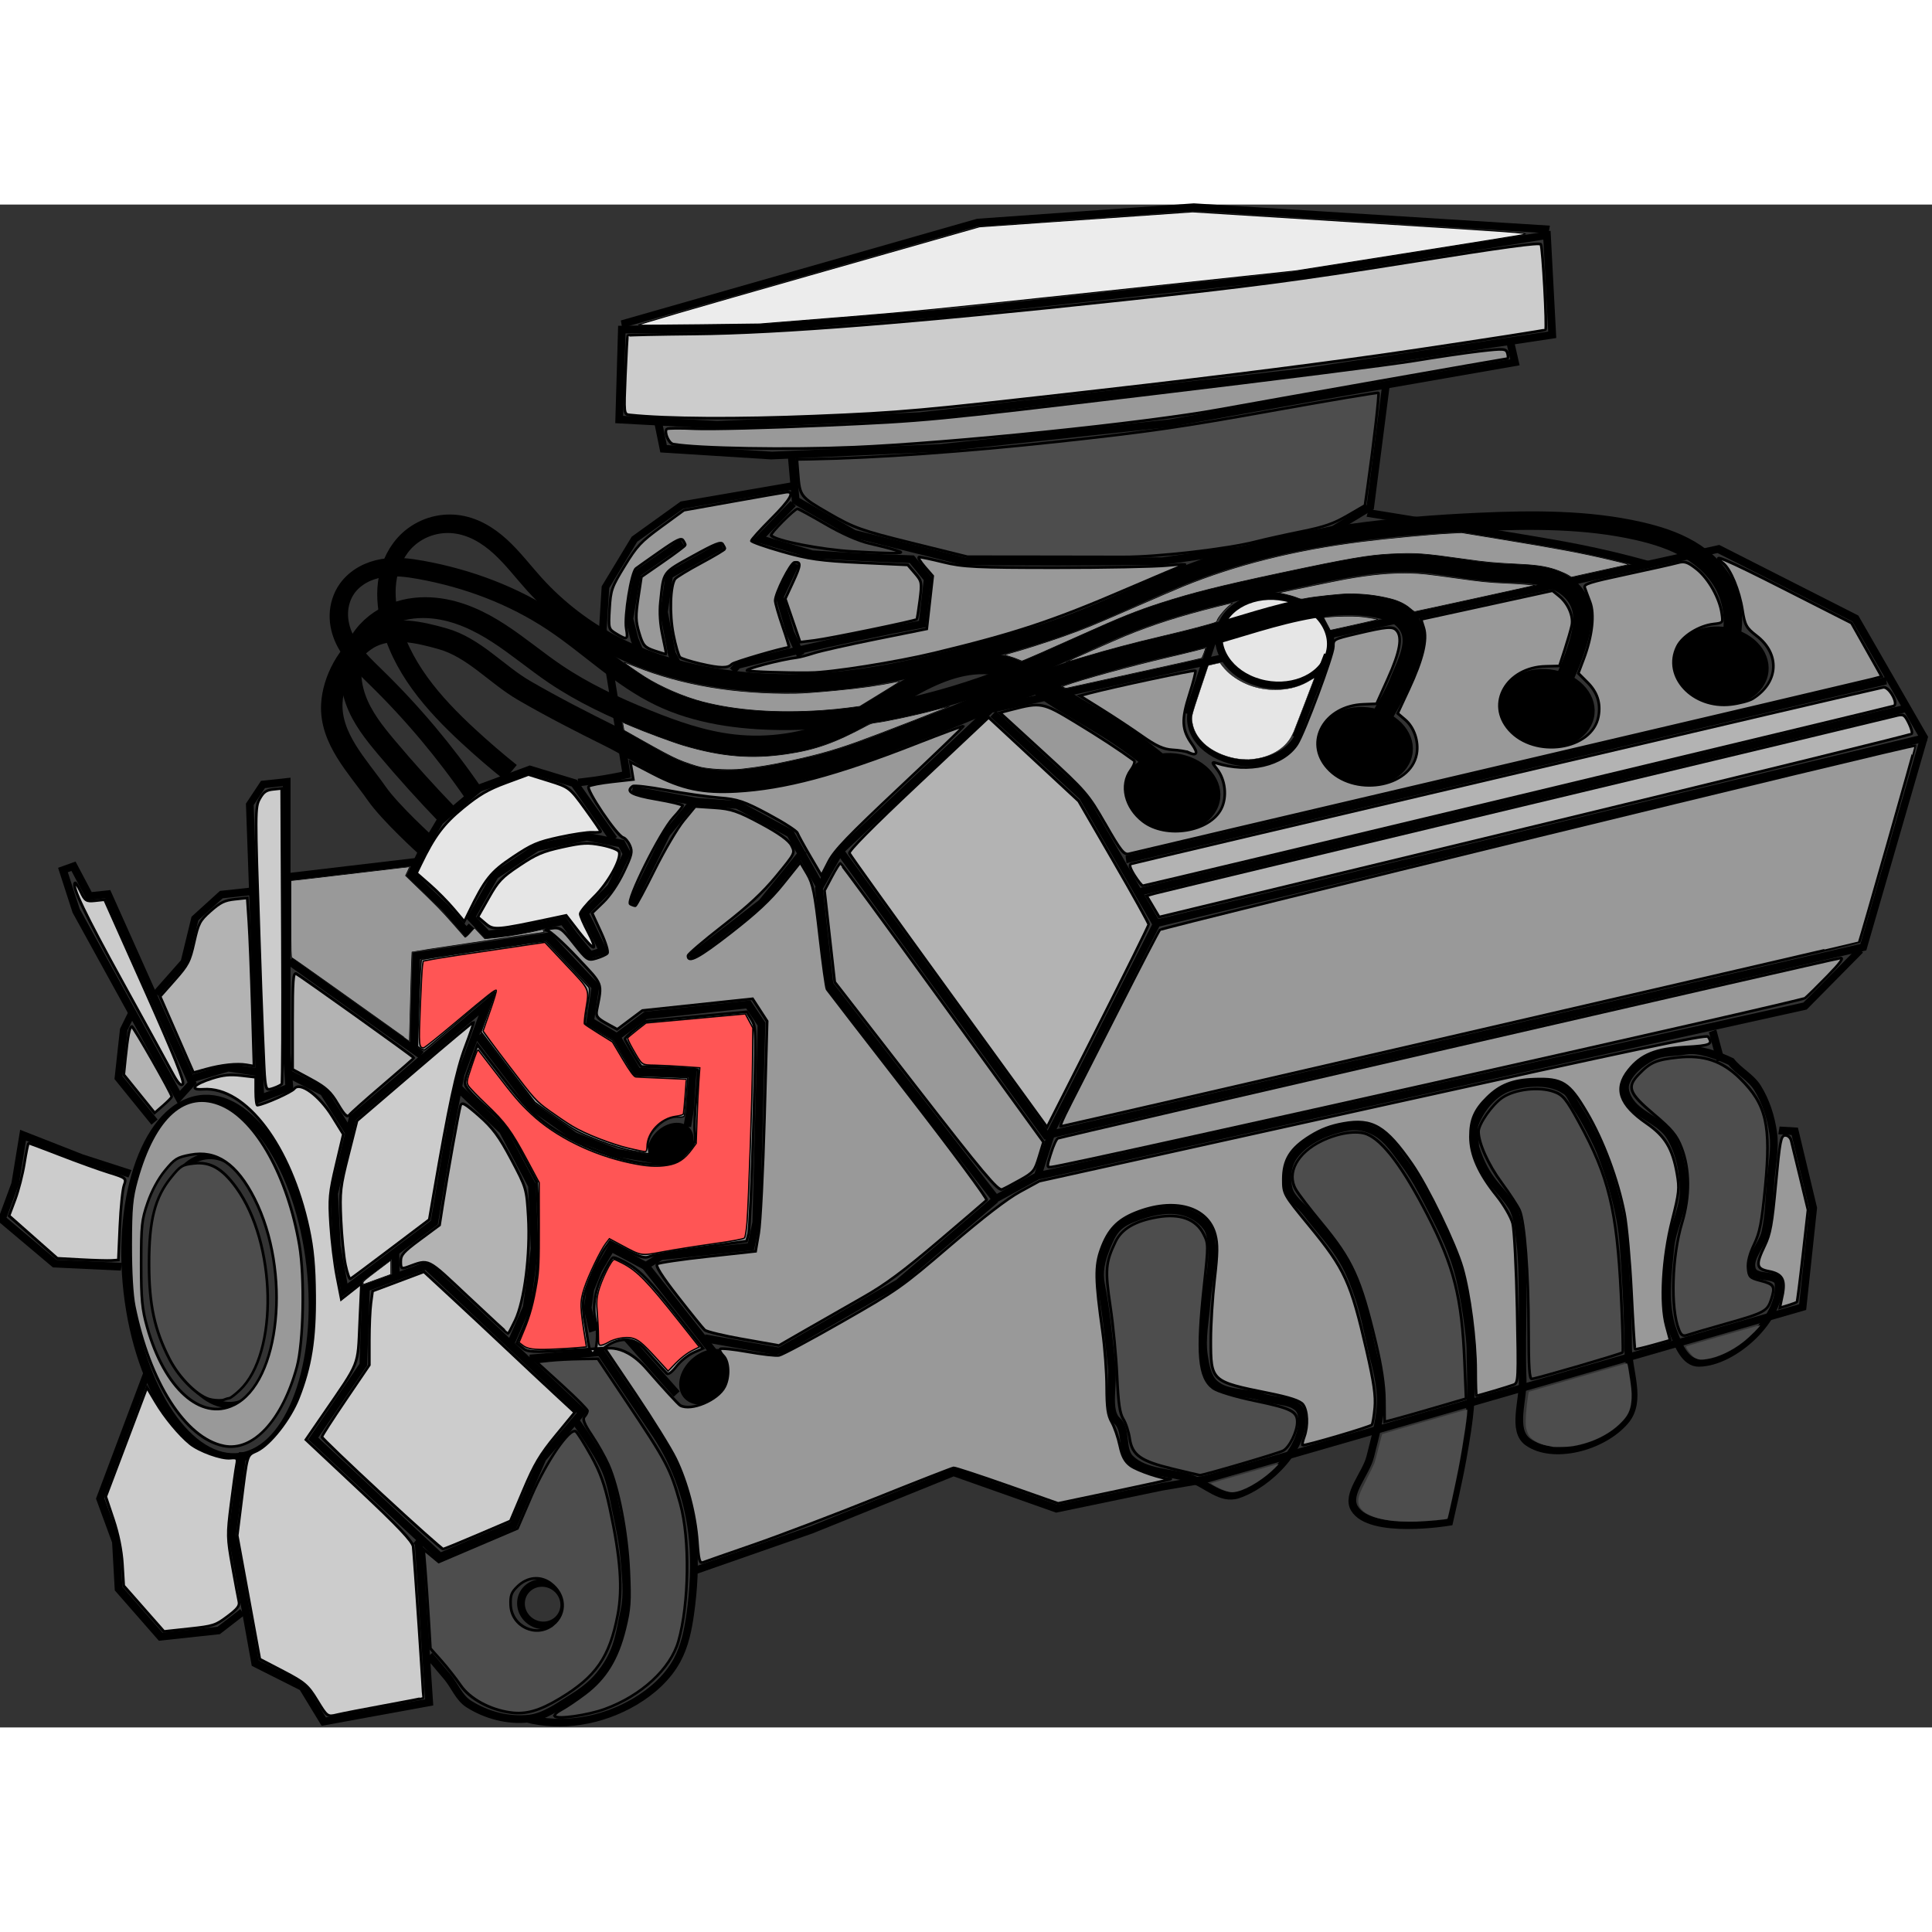 <?xml version="1.0" encoding="UTF-8" standalone="no"?>
<!-- Created with Inkscape (http://www.inkscape.org/) -->
<svg width="150px" height="150px" 
    xmlns:inkscape="http://www.inkscape.org/namespaces/inkscape"
    xmlns:rdf="http://www.w3.org/1999/02/22-rdf-syntax-ns#"
    xmlns="http://www.w3.org/2000/svg"
    xmlns:cc="http://creativecommons.org/ns#"
    xmlns:dc="http://purl.org/dc/elements/1.1/"
    xmlns:sodipodi="http://sodipodi.sourceforge.net/DTD/sodipodi-0.dtd"
    xmlns:svg="http://www.w3.org/2000/svg"
    xmlns:ns1="http://sozi.baierouge.fr"
    xmlns:xlink="http://www.w3.org/1999/xlink"
    id="svg4611"
    sodipodi:docname="vb-motor.svg"
    viewBox="0 0 306.39 241.51"
    version="1.1"
    inkscape:version="0.48.0 r9654"
  >
  <rect x="0" y="0" width="306.39" height="241.51" fill="#333333" stroke="none"/>
  <sodipodi:namedview
      id="base"
      bordercolor="#666666"
      inkscape:pageshadow="2"
      inkscape:window-y="24"
      fit-margin-left="0"
      pagecolor="#ffffff"
      inkscape:window-height="974"
      inkscape:window-maximized="1"
      inkscape:zoom="1.5494505"
      inkscape:window-x="0"
      showgrid="false"
      borderopacity="1.0"
      inkscape:current-layer="layer1"
      inkscape:cx="190.90886"
      inkscape:cy="123.06611"
      fit-margin-top="0"
      fit-margin-right="0"
      fit-margin-bottom="0"
      inkscape:window-width="1400"
      inkscape:pageopacity="0.0"
      inkscape:document-units="px"
  />
  <g
      id="layer1"
      inkscape:label="Layer 1"
      inkscape:groupmode="layer"
      transform="translate(-169.5 -112.71)"
    >
    <g
        id="g6015"
        transform="matrix(1.216 -.131 0 1.216 -1738.1 -420.27)"
      >
      <path
          id="path5621"
          d="m1643.1 1544.2 12.718 2.062 26.468 1.719 50.186-0.344 32.312-1.375-0.688-13.062-33.686 1.719h-43.998l-25.437-0.688-17.531-1.719z"
          style="stroke:#000000;stroke-width:1px;fill:none"
          transform="translate(6.404 -900.16)"
          inkscape:connector-curvature="0"
      />
      <path
          id="path5623"
          d="m1643.4 1531.8 46.405-8.25 28.186 1.031 46.405 7.906"
          style="stroke:#000000;stroke-width:1px;fill:none"
          transform="translate(6.404 -900.16)"
          inkscape:connector-curvature="0"
      />
      <path
          id="path5625"
          d="m1648.2 1545.2 0.688 3.437 14.093 2.406 21.999 1.375h29.905l19.249-1.375 25.78-1.719-0.687-3.094"
          style="stroke:#000000;stroke-width:1px;fill:none"
          transform="translate(6.404 -900.16)"
          inkscape:connector-curvature="0"
      />
      <path
          id="path5629"
          sodipodi:rx="8.2497263"
          sodipodi:ry="16.499453"
          style="stroke:#000000;stroke-width:0.802;fill:none"
          sodipodi:type="arc"
          d="m1598.4 1659.7c0 9.112-3.693 16.499-8.25 16.499s-8.25-7.387-8.25-16.499c0-9.112 3.694-16.5 8.25-16.5s8.25 7.387 8.25 16.5z"
          transform="matrix(.991 -.138 .138 .991 -207.46 -674.6)"
          sodipodi:cy="1659.7145"
          sodipodi:cx="1590.1348"
      />
      <path
          id="path5629-8"
          sodipodi:rx="8.2497263"
          sodipodi:ry="16.499453"
          style="stroke:#000000;stroke-width:0.802;fill:none"
          sodipodi:type="arc"
          d="m1598.4 1659.7c0 9.112-3.693 16.499-8.25 16.499s-8.25-7.387-8.25-16.499c0-9.112 3.694-16.5 8.25-16.5s8.25 7.387 8.25 16.5z"
          transform="matrix(1.427 -.198 .198 1.427 -1000.4 -1303.1)"
          sodipodi:cy="1659.7145"
          sodipodi:cx="1590.1348"
      />
      <path
          id="path5649"
          d="m1596.3 1627.7-1.375-38.499 1.719-2.406h3.094v35.405l0.344 4.469z"
          style="stroke:#000000;stroke-width:1px;fill:none"
          transform="translate(6.404 -900.16)"
          inkscape:connector-curvature="0"
      />
      <path
          id="path5651"
          d="m1587.4 1624.7-11-25.78h-2.406l-2.062-4.125-1.375 0.344 1.719 5.5 13.406 25.78z"
          style="stroke:#000000;stroke-width:1px;fill:none"
          transform="translate(6.404 -900.16)"
          inkscape:connector-curvature="0"
      />
      <path
          id="path5653"
          style="stroke:#000000;stroke-width:1px;fill:none"
          d="m1579.3 1635.7-6.381-2.75-7.562-3.781-1.031 6.187-1.719 4.469 6.875 6.531 8.696 1.345"
          sodipodi:nodetypes="ccccccc"
          transform="translate(6.404 -900.16)"
          inkscape:connector-curvature="0"
      />
      <path
          id="path5655"
          style="stroke:#000000;stroke-width:1px;fill:none"
          d="m1581.5 1662-6.101 15.597 2.062 5.844 0.344 6.187 5.5 6.875h7.562l3.094-2.062"
          sodipodi:nodetypes="ccccccc"
          transform="translate(6.404 -900.16)"
          inkscape:connector-curvature="0"
      />
      <path
          id="path5657"
          style="stroke:#000000;stroke-width:1px;fill:none"
          d="m1594 1673.6-1.375 10.656 3.008 17.015 6.187 3.781 2.75 4.812 13.75-1.031-1.375-20.968-0.344-0.344"
          sodipodi:nodetypes="cccccccc"
          transform="translate(6.404 -900.16)"
          inkscape:connector-curvature="0"
      />
      <path
          id="path5659"
          d="m1603.2 1672.8 16.5 17.187 9.625-3.094 3.781-8.25 5.156-5.5-20.281-21.312-7.906 2.062-0.344 9.968z"
          style="stroke:#000000;stroke-width:1px;fill:none"
          transform="translate(6.404 -900.16)"
          inkscape:connector-curvature="0"
      />
      <path
          id="path5661"
          d="m1607.3 1653.9 11.687-7.562 1.719-9.968 1.719-8.937 3.437-8.937-17.531 13.062-2.406 9.625 0.344 6.875z"
          style="stroke:#000000;stroke-width:1px;fill:none"
          transform="translate(6.404 -900.16)"
          inkscape:connector-curvature="0"
      />
      <path
          id="path5663"
          style="stroke:#000000;stroke-width:1px;fill:none"
          d="m1600 1624.9 4.555 2.836 3.437 5.844"
          sodipodi:nodetypes="cccc"
          transform="translate(6.404 -900.16)"
          inkscape:connector-curvature="0"
      />
      <path
          id="path5665"
          style="stroke:#000000;stroke-width:1px;fill:none"
          d="m1587.6 1624.1 4.555-0.859 3.953 1.031"
          sodipodi:nodetypes="ccc"
          transform="translate(6.404 -900.16)"
          inkscape:connector-curvature="0"
      />
      <path
          id="path5667"
          style="stroke:#000000;stroke-width:1px;fill:none"
          d="m1613.9 1649.4 0.086 3.695"
          sodipodi:nodetypes="cc"
          transform="translate(6.404 -900.16)"
          inkscape:connector-curvature="0"
      />
      <path
          id="path5669"
          style="stroke:#000000;stroke-width:1px;fill:none"
          d="m1671.9 1603.6 26.898 39.96 106.56-13.062 7.906-26.468-8.937-16.5-17.874-11-94.872 10.656z"
          sodipodi:nodetypes="cccccccc"
          transform="translate(6.404 -900.16)"
          inkscape:connector-curvature="0"
      />
      <path
          id="path5671"
          style="stroke:#000000;stroke-width:1px;fill:none"
          d="m1699.3 1643.4 13.922-25.952 100.37-13.406"
          sodipodi:nodetypes="ccc"
          transform="translate(6.404 -900.16)"
          inkscape:connector-curvature="0"
      />
      <path
          id="path5675"
          style="stroke:#000000;stroke-width:1px;fill:none"
          d="m1713.1 1617.4-9.539-17.531-11.687-12.031"
          sodipodi:nodetypes="ccc"
          transform="translate(6.404 -900.16)"
          inkscape:connector-curvature="0"
      />
      <path
          id="path5677"
          style="stroke:#000000;stroke-width:1px;fill:none"
          d="m1671.9 1603.6-2.75 4.554 1.375 12.718 21.656 30.249 5.5-2.406 1.719-5.156"
          sodipodi:nodetypes="cccccc"
          transform="translate(6.404 -900.16)"
          inkscape:connector-curvature="0"
      />
      <path
          id="path5679"
          style="stroke:#000000;stroke-width:1px;fill:none"
          d="m1697.9 1648.7 99.856-11.343 7.218-6.531"
          sodipodi:nodetypes="ccc"
          transform="translate(6.404 -900.16)"
          inkscape:connector-curvature="0"
      />
      <path
          id="path5681"
          style="stroke:#000000;stroke-width:1px;fill:none"
          d="m1665.6 1551.4 0.516 5.843 7.562 5.156 14.437 5.156 12.375 1.375 13.406 1.375s8.937-0.344 10.312-0.344c1.375 0 12.031-1.375 12.031-1.375l4.812-2.406 2.062-15.812"
          sodipodi:nodetypes="ccccccsccc"
          transform="translate(6.404 -900.16)"
          inkscape:connector-curvature="0"
      />
      <path
          id="path5683"
          d="m1622.1 1629.1 5.843 6.187 3.781 7.562 0.344 8.25-1.031 7.562-2.062 4.469"
          style="stroke:#000000;stroke-width:1px;fill:none"
          transform="translate(6.404 -900.16)"
          inkscape:connector-curvature="0"
      />
      <path
          id="path5685"
          d="m1600.1 1610.2 9.625 7.906 7.562 6.187"
          style="stroke:#000000;stroke-width:1px;fill:none"
          transform="translate(6.404 -900.16)"
          inkscape:connector-curvature="0"
      />
      <path
          id="path5687"
          style="stroke:#000000;stroke-width:1px;fill:none"
          d="m1582.5 1629.3-4.705-6.316 0.688-6.187 1.117-2.148"
          sodipodi:nodetypes="cccc"
          transform="translate(6.404 -900.16)"
          inkscape:connector-curvature="0"
      />
      <path
          id="path5689"
          style="stroke:#000000;stroke-width:1px;fill:none"
          d="m1582.7 1612.6 3.695-3.781 1.375-5.5 3.437-2.75h3.781"
          sodipodi:nodetypes="ccccc"
          transform="translate(6.404 -900.16)"
          inkscape:connector-curvature="0"
      />
      <path
          id="path5691"
          style="stroke:#000000;stroke-width:1px;fill:none"
          d="m1600 1599.2 16.585-0.172"
          sodipodi:nodetypes="cc"
          transform="translate(6.404 -900.16)"
          inkscape:connector-curvature="0"
      />
      <path
          id="path5693"
          style="stroke:#000000;stroke-width:1px;fill:none"
          d="m1637.4 1674.2s2.964 4.423 3.953 6.875c0.707 1.752 0.99 3.65 1.375 5.5 0.426 2.047 0.859 4.104 1.031 6.187 0.189 2.284 0.505 4.639 0 6.875-0.587 2.599-0.723 4.767-2.578 7.218-0.857 1.132-1.903 2.216-4.297 3.437-1.744 0.89-3.542 2.039-5.5 2.062-2.79 0.034-5.665-1.087-7.906-2.75-1.252-0.929-1.813-2.536-2.75-3.781-0.785-1.044-2.406-3.094-2.406-3.094"
          sodipodi:nodetypes="sssssssssss"
          transform="translate(6.404 -900.16)"
          inkscape:connector-curvature="0"
      />
      <path
          id="path5697"
          style="stroke:#000000;stroke-width:1px;fill:none"
          d="m1692.2 1651.2-12.718 9.539-15.468 7.219v0.344"
          sodipodi:nodetypes="cccc"
          transform="translate(6.404 -900.16)"
          inkscape:connector-curvature="0"
      />
      <path
          id="path5699"
          style="stroke:#000000;stroke-width:1px;fill:none"
          d="m1738.3 1646.7c-2.614 0.148-5.602 1.034-7.218 3.094-0.861 1.097-0.996 2.765-0.688 4.125 0.309 1.364 1.604 2.292 2.406 3.437 1.604 2.292 3.482 4.414 4.812 6.875 0.88 1.628 1.503 3.392 2.062 5.156 0.748 2.358 1.375 5.844 1.719 7.218 0.344 1.375 1.055 4.097 1.031 6.187-0.028 2.449-0.776 4.843-1.375 7.218-0.558 2.214-3.177 4.539-2.062 6.531 2.075 3.711 12.375 3.094 12.375 3.094s1.241-5.252 1.719-7.906c0.43-2.392 0.859-4.794 1.031-7.218 0.171-2.4 0-5.844 0-7.218 0-1.375-0.724-7.198-1.719-10.656-0.894-3.109-2.356-6.034-3.781-8.937-0.927-1.888-1.893-3.772-3.094-5.5-1.113-1.602-2.149-3.399-3.781-4.469-1.001-0.656-2.243-1.099-3.437-1.031z"
          sodipodi:nodetypes="sssssssssscssssssss"
          transform="translate(6.404 -900.16)"
          inkscape:connector-curvature="0"
      />
      <path
          id="path5701"
          style="stroke:#000000;stroke-width:1px;fill:none"
          d="m1767.8 1647c-0.434-0.703-0.665-1.64-1.375-2.062-2.215-1.72-5.666-1.551-7.562-1.031-1.856 0.58-3.381 2.328-4.125 4.125-0.395 0.953 0 2.062 0 3.094 1.426 4.667 3.203 5.562 4.812 8.25 0.741 1.337 0.828 2.954 1.031 4.469 0.381 2.841 0.344 7.218 0.344 8.594 0 1.375-0.133 6.419 0 9.625 0.115 2.757-1.441 6.493 0.687 8.25 3.289 2.714 9.814 1.747 12.718-1.375 2.187-2.35 0.344-6.414 0.344-9.625s-0.134-6.421-0.344-9.625c-0.158-2.412-0.245-4.842-0.688-7.218-0.544-2.924-1.379-5.802-2.406-8.593-0.567-1.54-1.311-3.01-2.062-4.469-0.423-0.821-0.889-1.62-1.375-2.406z"
          sodipodi:nodetypes="sccsccsssssssssss"
          transform="translate(6.404 -900.16)"
          inkscape:connector-curvature="0"
      />
      <path
          id="path5703"
          style="stroke:#000000;stroke-width:1px;fill:none"
          d="m1774.7 1647c1.186 2.305 4.235 3.237 5.5 5.5 1.206 2.159 1.719 4.745 1.719 7.218s-1.469 4.758-1.719 7.218c-0.371 3.65-0.891 7.546 0.344 11 0.633 1.77 1.566 4.298 3.437 4.469 4.605 0.421 10.756-4.678 10.312-9.281-0.128-1.33-2.987-0.804-3.437-2.062-0.574-1.604 1.34-3.151 1.719-4.812 0.486-2.134 0.512-4.349 0.688-6.531 0.166-2.059 0.618-4.14 0.344-6.187-0.289-2.155-0.964-4.311-2.062-6.187-0.861-1.47-2.436-2.403-3.437-3.781-1.71-0.994-4.161-2.17-5.844-2.062-1.49 0.115-3.095-0.245-4.469 0.344-1.417 0.607-2.928 1.639-3.437 3.094-0.23 0.658 0.025 1.443 0.344 2.062z"
          sodipodi:nodetypes="ssssssssssssccsss"
          transform="translate(6.404 -900.16)"
          inkscape:connector-curvature="0"
      />
      <path
          id="path5705"
          style="stroke:#000000;stroke-width:1px;fill:none"
          d="m1719.7 1657.7c-0.793-1.152-2.092-2.023-3.437-2.406-1.986-0.566-4.204-0.235-6.187 0.344-2.019 0.589-2.62 1.499-3.437 3.437-0.691 1.639-1.031 3.067-0.687 4.812 0.692 3.514 0.976 7.097 1.375 10.656 0.269 2.402-0.687 5.843 0.688 7.218 1.375 1.375 0.495 3.82 1.719 5.156 1.94 2.12 5.275 2.281 7.906 3.437 2.066 0.908 3.986 3.247 6.187 2.75 4.122-0.93 9.032-5.472 8.25-9.625-0.36-1.914-3.386-1.937-5.156-2.75-2.011-0.923-4.64-0.824-6.187-2.406-0.938-0.959-1.175-2.455-1.375-3.781-0.342-2.269 0.178-4.586 0.344-6.875 0.175-2.411 0.869-4.808 0.688-7.218-0.071-0.942-0.152-1.971-0.688-2.75z"
          sodipodi:nodetypes="sssssssssssssssss"
          transform="translate(6.404 -900.16)"
          inkscape:connector-curvature="0"
      />
      <path
          id="path5707"
          style="stroke:#000000;stroke-width:1px;fill:none"
          d="m1652.9 1695.4 15.296-3.695 18.562-5.5 13.406 6.187 13.75-1.375 5.5-0.344 78.029-14.093 1.375-12.718-2.406-10.312-2.062-0.344"
          sodipodi:nodetypes="cccccccccc"
          transform="translate(6.404 -900.16)"
          inkscape:connector-curvature="0"
      />
      <path
          id="path5709"
          d="m1623.8 1607.1 3.094-5.156 5.5-3.094 6.531-0.688 4.469 1.375 0.688 1.375-2.062 4.125-3.437 3.094 0.688 1.375 1.719 3.781-1.719 0.344-2.062-2.75-1.375-2.062-6.875 0.688h-3.094z"
          style="stroke:#000000;stroke-width:1px;fill:none"
          transform="translate(6.404 -900.16)"
          inkscape:connector-curvature="0"
      />
      <path
          id="path5711"
          d="m1642.4 1598.9-5.156-7.906-5.844-2.406-6.531 1.719-5.156 3.781-2.406 3.781-1.375 2.75 4.469 4.812 2.75 3.437 0.687-0.688"
          style="stroke:#000000;stroke-width:1px;fill:none"
          transform="translate(6.404 -900.16)"
          inkscape:connector-curvature="0"
      />
      <path
          id="path5713"
          sodipodi:rx="6.187295"
          sodipodi:ry="4.640471"
          style="stroke:#000000;stroke-width:0.802;fill:#000000"
          sodipodi:type="arc"
          d="m1722.8 1601.1c0 2.563-2.77 4.64-6.187 4.64-3.417 0-6.187-2.078-6.187-4.64 0-2.563 2.77-4.641 6.187-4.641 3.417 0 6.187 2.078 6.187 4.641z"
          transform="matrix(.931 .365 -.365 .931 707.74 -1416.7)"
          sodipodi:cy="1601.1071"
          sodipodi:cx="1716.6306"
      />
      <path
          id="path5713-4"
          sodipodi:rx="6.187295"
          sodipodi:ry="4.640471"
          style="stroke:#000000;stroke-width:0.802;fill:#000000"
          sodipodi:type="arc"
          d="m1722.8 1601.1c0 2.563-2.77 4.64-6.187 4.64-3.417 0-6.187-2.078-6.187-4.64 0-2.563 2.77-4.641 6.187-4.641 3.417 0 6.187 2.078 6.187 4.641z"
          transform="matrix(.931 .365 -.365 .931 732.84 -1420)"
          sodipodi:cy="1601.1071"
          sodipodi:cx="1716.6306"
      />
      <path
          id="path5713-3"
          sodipodi:rx="6.187295"
          sodipodi:ry="4.640471"
          style="stroke:#000000;stroke-width:0.802;fill:#000000"
          sodipodi:type="arc"
          d="m1722.8 1601.1c0 2.563-2.77 4.64-6.187 4.64-3.417 0-6.187-2.078-6.187-4.64 0-2.563 2.77-4.641 6.187-4.641 3.417 0 6.187 2.078 6.187 4.641z"
          transform="matrix(.931 .365 -.365 .931 756.55 -1422.4)"
          sodipodi:cy="1601.1071"
          sodipodi:cx="1716.6306"
      />
      <path
          id="path5713-9"
          sodipodi:rx="6.187295"
          sodipodi:ry="4.640471"
          style="stroke:#000000;stroke-width:0.802;fill:#000000"
          sodipodi:type="arc"
          d="m1722.8 1601.1c0 2.563-2.77 4.64-6.187 4.64-3.417 0-6.187-2.078-6.187-4.64 0-2.563 2.77-4.641 6.187-4.641 3.417 0 6.187 2.078 6.187 4.641z"
          transform="matrix(.931 .365 -.365 .931 779.24 -1425.5)"
          sodipodi:cy="1601.1071"
          sodipodi:cx="1716.6306"
      />
      <path
          id="path5713-9-5"
          sodipodi:rx="6.187295"
          sodipodi:ry="4.640471"
          style="stroke:#000000;stroke-width:0.802;fill:#e6e6e6"
          sodipodi:type="arc"
          d="m1722.8 1601.1c0 2.563-2.77 4.64-6.187 4.64-3.417 0-6.187-2.078-6.187-4.64 0-2.563 2.77-4.641 6.187-4.641 3.417 0 6.187 2.078 6.187 4.641z"
          transform="matrix(1.131 .443 -.443 1.131 502.8 -1889.2)"
          sodipodi:cy="1601.1071"
          sodipodi:cx="1716.6306"
      />
      <path
          id="path5713-9-5-3"
          style="stroke:#000000;stroke-width:0.802;fill:none"
          d="m1722.8 1601c0 2.563-2.744 4.706-6.162 4.706-3.417 0-6.018-1.84-6.018-4.403"
          sodipodi:nodetypes="csc"
          transform="matrix(1.131 .443 -.443 1.131 499.02 -1879.5)"
          inkscape:connector-curvature="0"
      />
      <path
          id="path5783"
          d="m1721.1 1579.6-3.781 11"
          style="stroke:#000000;stroke-width:1px;fill:none"
          transform="translate(6.404 -900.16)"
          inkscape:connector-curvature="0"
      />
      <path
          id="path5785"
          d="m1735.5 1584.8-4.125 10.312"
          style="stroke:#000000;stroke-width:1px;fill:none"
          transform="translate(6.404 -900.16)"
          inkscape:connector-curvature="0"
      />
      <path
          id="path5787"
          style="stroke:#000000;stroke-width:2.8;fill:none"
          d="m1741.4 1595.4s2.569-3.757 3.437-5.843c0.865-2.078 2.242-4.342 1.719-6.531-0.321-1.342-1.478-2.559-2.75-3.094-8.672-3.643-18.837 0.342-28.186 1.375-6.01 0.664-11.984 1.727-17.874 3.094-4.768 1.107-9.363 2.868-14.093 4.125-5.237 1.392-10.43 3.147-15.812 3.781-4.552 0.537-9.32 1.176-13.75 0-4.464-1.185-8.076-4.489-12.031-6.875-3.837-2.316-7.651-4.679-11.343-7.218-3.644-2.506-6.536-6.296-10.656-7.906-3.005-1.174-6.732-2.46-9.625-1.031-2.766 1.366-4.649 4.825-4.812 7.906-0.241 4.555 3.356 8.551 5.844 12.375 1.816 2.792 6.531 7.562 6.531 7.562"
          sodipodi:nodetypes="sssssssssssssssss"
          transform="translate(6.404 -900.16)"
          inkscape:connector-curvature="0"
      />
      <path
          id="path5789"
          style="stroke:#000000;stroke-width:2.7;fill:none"
          d="m1715.9 1599.2c-2.734-2.896-5.729-5.546-8.937-7.906-2.382-1.753-4.88-3.346-7.218-5.156-2.173-1.682-4.272-3.587-6.875-4.469-1.762-0.597-3.671-0.684-5.514-0.428s-3.625 0.847-5.336 1.576c-3.423 1.459-6.601 3.48-10.118 4.695-4.502 1.556-9.443 1.72-14.093 0.688-3.978-0.883-7.718-2.607-11.343-4.469-4.079-2.095-8.076-4.392-11.687-7.218-2.504-1.96-4.811-4.166-7.345-6.088s-5.353-3.576-8.467-4.225c-1.751-0.365-3.592-0.4-5.314 0.087-1.721 0.487-3.314 1.521-4.311 3.007-0.738 1.101-1.131 2.416-1.209 3.74-0.079 1.323 0.149 2.655 0.573 3.91 0.849 2.512 2.453 4.688 4.073 6.787 2.537 3.287 5.174 6.497 7.906 9.625"
          sodipodi:nodetypes="sssssssssssss"
          inkscape:path-effect="#path-effect5791"
          transform="translate(6.404 -900.16)"
          inkscape:original-d="m 1715.9431,1599.2165 c 0,0 -5.8252,-5.4291 -8.9372,-7.906 -2.3136,-1.8414 -4.7752,-3.4905 -7.2185,-5.156 -2.2584,-1.5394 -5.4998,-4.4686 -6.8748,-4.4686 -1.3749,0 -13.8053,4.6856 -20.968,5.8435 -4.6431,0.7506 -9.4525,1.452 -14.0933,0.6875 -4.0099,-0.6605 -7.7096,-2.6488 -11.3434,-4.4686 -4.0942,-2.0503 -10.3122,-5.1561 -11.6871,-7.2185 -1.375,-2.0624 -14.437,-10.3122 -15.812,-10.3122 -1.3749,0 -7.9707,0.1576 -9.6247,3.0937 -2.428,4.31 1.2381,10.0059 3.4374,14.437 1.8458,3.719 7.906,9.6247 7.906,9.6247 l 0,0"
          inkscape:connector-curvature="0"
      />
      <path
          id="path5793"
          style="stroke:#000000;stroke-width:2.4;fill:none"
          d="m1765.4 1593c1.165-1.94 2.091-4.023 2.75-6.187 0.475-1.561 0.81-3.248 0.344-4.812-0.311-1.041-0.966-1.962-1.786-2.674-0.82-0.713-1.801-1.224-2.824-1.588-2.047-0.727-4.247-0.871-6.389-1.237-3.591-0.614-7.054-1.86-10.656-2.406-4.887-0.741-9.865-0.172-14.781 0.344-7.391 0.775-14.843 1.434-21.999 3.437-3.839 1.074-7.56 2.527-11.343 3.781-4.383 1.453-8.857 2.642-13.406 3.437-6.913 1.208-13.998 1.499-20.968 0.687-5.512-0.642-11.025-2.005-15.812-4.812-5.209-3.055-9.309-7.659-14.093-11.343-5.105-3.931-10.998-6.804-17.187-8.594-1.657-0.479-3.368-0.885-5.089-0.778-0.861 0.054-1.718 0.238-2.504 0.592-0.786 0.354-1.501 0.881-2.031 1.562-0.706 0.907-1.061 2.062-1.089 3.212s0.258 2.293 0.73 3.342c0.943 2.097 2.582 3.787 4.141 5.477 4.714 5.111 8.975 10.64 12.718 16.499"
          sodipodi:nodetypes="ssssssssssssssss"
          inkscape:path-effect="#path-effect5795"
          transform="translate(6.404 -900.16)"
          inkscape:original-d="m 1765.4415,1593.0292 c 0,0 2.7499,-4.8123 2.7499,-6.1873 0,-1.3749 1.1399,-3.415 0.3437,-4.8123 -2.0295,-3.5617 -7.1389,-4.1217 -10.9996,-5.4998 -3.4295,-1.2242 -9.281,-2.4062 -10.6559,-2.4062 -1.375,0 -9.8721,-0.095 -14.7808,0.3438 -7.3926,0.6606 -14.7871,1.6848 -21.9993,3.4373 -3.8729,0.9411 -7.52,2.6553 -11.3433,3.7812 -4.4253,1.3031 -8.839,2.785 -13.4058,3.4374 -6.9228,0.9889 -14.0352,1.6032 -20.9681,0.6874 -5.4619,-0.7215 -10.9421,-2.2361 -15.812,-4.8123 -5.3305,-2.8198 -12.7183,-10.6559 -14.0933,-11.3434 -1.3749,-0.6875 -15.8119,-8.5935 -17.1869,-8.5935 -1.3749,0 -7.8972,-1.367 -9.6247,1.375 -2.2407,3.5567 1.8377,8.3034 3.7812,12.0309 3.2104,6.1574 12.7183,16.4994 12.7183,16.4994"
          inkscape:connector-curvature="0"
      />
      <path
          id="path5797"
          style="stroke:#000000;stroke-width:2.4;fill:none"
          d="m1787.4 1590.6c1.258-2.8 1.258-6.138 0-8.937-1.001-2.228-2.739-4.072-4.747-5.463s-4.281-2.354-6.597-3.131c-6.735-2.258-13.878-2.995-20.968-3.437-5.492-0.343-10.999-0.519-16.5-0.344-6.834 0.218-13.676 0.983-20.28 2.75-5.567 1.49-10.929 3.679-16.5 5.156-3.281 0.87-6.623 1.489-9.968 2.062-7.159 1.228-14.395 2.256-21.656 2.062-4.398-0.117-8.786-0.684-13.062-1.719-5.067-1.226-9.993-3.118-14.437-5.843-4.034-2.474-7.649-5.627-10.656-9.281-1.476-1.794-2.811-3.713-4.437-5.373-1.626-1.66-3.603-3.076-5.875-3.564-1.069-0.229-2.185-0.246-3.254-0.019-1.069 0.227-2.088 0.7-2.933 1.394-1.39 1.143-2.254 2.844-2.596 4.61-0.342 1.767-0.192 3.599 0.19 5.358 1.395 6.423 5.735 11.782 10.312 16.5 1.778 1.832 3.612 3.609 5.5 5.328"
          sodipodi:nodetypes="ssssssssssssssssc"
          inkscape:path-effect="#path-effect5799"
          transform="translate(6.404 -900.16)"
          inkscape:original-d="m 1787.4407,1590.6231 c 0,0 1.3258,-6.2694 0,-8.9372 -2.1112,-4.248 -6.9843,-6.7226 -11.3434,-8.5935 -6.5085,-2.7934 -13.9151,-2.7891 -20.968,-3.4374 -5.4779,-0.5035 -11.0074,-0.6569 -16.4995,-0.3437 -6.811,0.3885 -13.6212,1.2689 -20.2805,2.7499 -5.6247,1.2509 -10.9215,3.7113 -16.4995,5.1561 -3.2848,0.8508 -6.6131,1.5571 -9.9684,2.0624 -7.1703,1.0799 -14.4055,2.1925 -21.6555,2.0624 -4.3909,-0.079 -8.8156,-0.5994 -13.0621,-1.7187 -5.0201,-1.3232 -10.0126,-3.1274 -14.437,-5.8435 -4.0143,-2.4643 -7.1001,-6.1917 -10.6559,-9.281 -3.4337,-2.9833 -5.9024,-7.8219 -10.3122,-8.9372 -2.0483,-0.518 -4.6799,-0.1053 -6.1873,1.375 -2.4389,2.395 -2.9536,6.5943 -2.4061,9.9684 1.0389,6.4019 6.2063,11.479 10.3121,16.4995 1.8985,2.3214 5.4998,5.328 5.4998,5.328"
          inkscape:connector-curvature="0"
      />
      <path
          id="path5801"
          style="stroke:#000000;stroke-width:1px;fill:none"
          d="m1665.8 1555.3-14.523 0.945-6.187 3.781-3.781 5.844-0.344 5.5 3.094 19.249c-1.94 0.22-3.891 0.334-5.843 0.344-0.172 0.001-0.344 0.001-0.516 0"
          sodipodi:nodetypes="cccccccc"
          inkscape:path-effect="#path-effect5803"
          transform="translate(6.404 -900.16)"
          inkscape:original-d="m 1665.8432,1555.3039 c -1.3749,0.3438 -14.523,0.9453 -14.523,0.9453 l -6.1873,3.7811 -3.7811,5.8436 -0.3437,5.4998 3.0936,19.2494 -5.8435,0.3437 -0.5156,0"
          inkscape:connector-curvature="0"
      />
      <path
          id="path5805"
          style="stroke:#000000;stroke-width:1px;fill:none"
          d="m1665.8 1557.6-4.469 4.125 6.875 2.75c2.06 0.36 4.122 0.703 6.187 1.031 2.289 0.363 4.58 0.707 6.875 1.031l2.062 2.75-0.688 5.843c-5.511 0.453-11.013 1.026-16.499 1.719-2.524 0.319-5.045 0.662-7.562 1.031l-0.687 0.688"
          inkscape:path-effect="#path-effect5807"
          transform="translate(6.404 -900.16)"
          inkscape:original-d="m 1665.7573,1557.6242 -4.4686,4.1248 6.8747,2.7499 6.1873,1.0312 6.8748,1.0313 2.0624,2.7499 -0.6875,5.8435 -16.4994,1.7187 -7.5623,1.0312 -0.6874,0.6875 0,0"
          inkscape:connector-curvature="0"
      />
      <path
          id="path5809"
          style="stroke:#000000;stroke-width:1px;fill:none"
          d="m1656.5 1562.1-6.875 3.094-0.687 4.812 1.031 5.5 1.031 2.062"
          inkscape:path-effect="#path-effect5811"
          transform="translate(6.404 -900.16)"
          inkscape:original-d="m 1656.4763,1562.0928 -6.8748,3.0936 -0.6874,4.8124 1.0312,5.4998 1.0312,2.0624"
          inkscape:connector-curvature="0"
      />
      <path
          id="path5813"
          style="stroke:#000000;stroke-width:1px;fill:none"
          d="m1666.1 1565.5-2.062 4.125 1.375 4.812 1.375 3.094"
          inkscape:path-effect="#path-effect5815"
          transform="translate(6.404 -900.16)"
          inkscape:original-d="m 1666.101,1565.5301 -2.0624,4.1249 1.3749,4.8124 1.375,3.0936 0,0"
          inkscape:connector-curvature="0"
      />
      <path
          id="path5817"
          style="stroke:#000000;stroke-width:1px;fill:none"
          d="m1651.3 1561.1-5.843 3.437-1.031 5.844 0.687 2.75 0.688 1.719"
          inkscape:path-effect="#path-effect5819"
          transform="translate(6.404 -900.16)"
          inkscape:original-d="m 1651.3202,1561.0615 -5.8435,3.4374 -1.0312,5.8436 0.6874,2.7499 0.6875,1.7187"
          inkscape:connector-curvature="0"
      />
      <path
          id="path5821"
          style="stroke:#000000;stroke-width:1px;fill:none"
          d="m1740.7 1566.9c6.766 1.811 13.526 3.644 20.281 5.5 2.413 0.663 4.826 1.329 7.218 2.062 3.015 0.924 5.996 1.957 8.937 3.094"
          inkscape:path-effect="#path-effect5823"
          transform="translate(6.404 -900.16)"
          inkscape:original-d="m 1740.6923,1566.9051 20.2806,5.4998 7.2185,2.0625 8.9372,3.0936 0,0"
          inkscape:connector-curvature="0"
      />
      <path
          id="path5825"
          style="stroke:#000000;stroke-width:1px;fill:none"
          d="m1631.4 1665.4 9.281 0.172 7.261 11.537c2.662 4.294 4.309 9.213 4.769 14.244 0.293 3.204 0.111 6.439-0.344 9.625-0.289 2.022-0.702 4.072-1.719 5.843-1.231 2.145-3.274 3.735-5.5 4.812-4.35 2.105-9.559 2.359-14.093 0.688"
          sodipodi:nodetypes="cccsssss"
          inkscape:path-effect="#path-effect5827"
          transform="translate(6.404 -900.16)"
          inkscape:original-d="m 1631.3834,1665.3862 9.2809,0.1719 7.2615,11.5368 c 0,0 4.0452,9.2778 4.7694,14.2436 0.4633,3.1767 0.1704,6.4559 -0.3438,9.6247 -0.3252,2.0041 -0.6248,4.1331 -1.7187,5.8435 -1.3125,2.0522 -3.241,3.9002 -5.4998,4.8123 -4.3612,1.7611 -14.0932,0.6875 -14.0932,0.6875"
          inkscape:connector-curvature="0"
      />
      <path
          id="path5829"
          style="stroke:#000000;stroke-width:1px;fill:none"
          d="m1656.5 1668.7-9.968-13.75 2.062-1.031h11.687l0.688-3.094 0.688-25.78-1.719-2.75h-13.406l-3.781 2.406-3.437-2.406 0.688-4.469-6.187-7.218-17.187 0.688-0.344 12.375"
          inkscape:path-effect="#path-effect5831"
          transform="translate(6.404 -900.16)"
          inkscape:original-d="m 1656.4763,1668.6517 -9.9684,-13.7495 2.0624,-1.0312 11.6871,0 0.6875,-3.0937 0.6875,-25.7804 -1.7187,-2.7499 -13.4058,0 -3.7811,2.4062 -3.4374,-2.4062 0.6875,-4.4686 -6.1873,-7.2185 -17.187,0.6875 -0.3437,12.3746"
          inkscape:connector-curvature="0"
      />
      <path
          id="path5833"
          style="stroke:#000000;stroke-width:1px;fill:none"
          d="m1646.9 1655.2-4.812-3.094-1.719 2.75-1.031 2.406-0.344 2.406 0.688 3.094"
          inkscape:path-effect="#path-effect5835"
          transform="translate(6.404 -900.16)"
          inkscape:original-d="m 1646.8516,1655.2459 -4.8123,-3.0936 -1.7187,2.7499 -1.0312,2.4062 -0.3438,2.4061 0.6875,3.0937"
          inkscape:connector-curvature="0"
      />
      <path
          id="path5837"
          style="stroke:#000000;stroke-width:1px;fill:none"
          d="m1624.7 1622.6 7.047 9.968 5.5 4.469 5.5 2.75 4.812 1.375h3.094"
          sodipodi:nodetypes="ccccccc"
          inkscape:path-effect="#path-effect5839"
          transform="translate(6.404 -900.16)"
          inkscape:original-d="m 1624.6805,1622.5908 7.0466,9.9684 5.4999,4.4686 5.4998,2.7499 4.8123,1.3749 3.0937,0 0,0"
          inkscape:connector-curvature="0"
      />
      <path
          id="path5845"
          style="stroke:#000000;stroke-width:1px;fill:none"
          d="m1642.7 1624.6 2.75 4.898 7.218 1.031-0.344 4.812-0.344 2.062"
          sodipodi:nodetypes="ccccc"
          inkscape:path-effect="#path-effect5847"
          transform="translate(6.404 -900.16)"
          inkscape:original-d="m 1642.7267,1624.5672 2.75,4.8983 7.2185,1.0312 -0.3437,4.8124 -0.3438,2.0624"
          inkscape:connector-curvature="0"
      />
      <path
          id="path5849"
          sodipodi:rx="2.7951889"
          sodipodi:ry="2.7951889"
          style="stroke:#000000;fill:none"
          sodipodi:type="arc"
          d="m1633.1 1695.6c0 1.544-1.251 2.795-2.795 2.795-1.544 0-2.795-1.251-2.795-2.795 0-1.544 1.252-2.795 2.795-2.795 1.544 0 2.795 1.252 2.795 2.795z"
          transform="matrix(1.006 .242 -.098 .97 165.6 -1241.8)"
          sodipodi:cy="1695.6406"
          sodipodi:cx="1630.3242"
      />
      <path
          id="path5851"
          sodipodi:rx="2.6128938"
          sodipodi:ry="2.1267741"
          style="stroke:#000000;stroke-width:.754;fill:#000000"
          sodipodi:type="arc"
          d="m1661.6 1677.7c0 1.175-1.17 2.127-2.613 2.127-1.443 0-2.613-0.952-2.613-2.127s1.17-2.127 2.613-2.127c1.443 0 2.613 0.952 2.613 2.127z"
          transform="matrix(1.093 -.752 .752 1.093 -1413.8 183.97)"
          sodipodi:cy="1677.715"
          sodipodi:cx="1658.9446"
      />
      <path
          id="path5851-2"
          sodipodi:rx="2.6128938"
          sodipodi:ry="2.1267741"
          style="stroke:#000000;stroke-width:.754;fill:#000000"
          sodipodi:type="arc"
          d="m1661.6 1677.7c0 1.175-1.17 2.127-2.613 2.127-1.443 0-2.613-0.952-2.613-2.127s1.17-2.127 2.613-2.127c1.443 0 2.613 0.952 2.613 2.127z"
          transform="matrix(.864 -.594 .594 .864 -773.7 275.26)"
          sodipodi:cy="1677.715"
          sodipodi:cx="1658.9446"
      />
      <path
          id="path5871"
          style="stroke:#000000;stroke-width:1px;fill:none"
          d="m1785.7 1639.3 1.031 3.953"
          inkscape:path-effect="#path-effect5873"
          transform="translate(6.404 -900.16)"
          inkscape:original-d="m 1785.722,1639.2621 1.0312,3.953"
          inkscape:connector-curvature="0"
      />
      <path
          id="path5875"
          style="stroke:#000000;stroke-width:1px;fill:none"
          d="m1644.8 1592.7 8.25 2.406 5.5 1.031 6.875 4.469 3.867 7.304"
          sodipodi:nodetypes="ccccc"
          inkscape:path-effect="#path-effect5877"
          transform="translate(6.404 -900.16)"
          inkscape:original-d="m 1644.7892,1592.6855 8.2497,2.4062 5.4998,1.0312 6.8748,4.4686 3.867,7.3045"
          inkscape:connector-curvature="0"
      />
      <path
          id="path5879"
          style="stroke:#000000;stroke-width:1px;fill:none"
          d="m1652.4 1615.4 9.281-6.187 5.5-6.187"
          inkscape:path-effect="#path-effect5881"
          transform="translate(6.404 -900.16)"
          inkscape:original-d="m 1652.3515,1615.3722 9.2809,-6.1872 5.4998,-6.1873"
          inkscape:connector-curvature="0"
      />
      <path
          id="path5883"
          style="stroke:#000000;stroke-width:1px;fill:none"
          d="m1644.8 1607.5 4.469-8.594 3.437-3.781"
          inkscape:path-effect="#path-effect5885"
          transform="translate(6.404 -900.16)"
          inkscape:original-d="m 1644.7892,1607.4663 4.4686,-8.5935 3.4374,-3.7811"
          inkscape:connector-curvature="0"
      />
      <path
          id="path5887"
          style="stroke:#000000;stroke-width:1px;fill:none"
          d="m1650.6 1672.1-7.219-8.937"
          inkscape:path-effect="#path-effect5889"
          transform="translate(6.404 -900.16)"
          inkscape:original-d="m 1650.6328,1672.0891 -7.2186,-8.9372"
          inkscape:connector-curvature="0"
      />
      <path
          id="path5891"
          style="stroke:#000000;stroke-width:1px;fill:none"
          d="m1660.6 765.05 9.625 2.75"
          inkscape:connector-curvature="0"
          inkscape:path-effect="#path-effect5893"
          inkscape:original-d="m 1660.5601,765.05282 9.6247,2.7499"
      />
      <path
          id="path5895"
          style="stroke:#000000;stroke-width:1px;fill:none"
          d="m1709.2 1608.7 99.168-12.639"
          inkscape:path-effect="#path-effect5897"
          transform="translate(6.404 -900.16)"
          inkscape:original-d="m 1709.1972,1608.7467 99.1684,-12.6391"
          inkscape:connector-curvature="0"
      />
      <path
          id="path5899"
          style="stroke:#000000;stroke-width:1px;fill:none"
          d="m1711.1 1613.1 99.654-13.125"
          inkscape:path-effect="#path-effect5901"
          transform="translate(6.404 -900.16)"
          inkscape:original-d="m 1711.1417,1613.1218 99.6545,-13.1253"
          inkscape:connector-curvature="0"
      />
      <path
          id="path5906"
          d="m1725.2 1597.4c-1.255-0.132-2.312-0.441-3.455-1.009-2.168-1.079-3.593-2.743-3.894-4.546-0.145-0.866-0.166-0.777 1.014-4.215 0.572-1.666 1.052-3.042 1.067-3.058 0.014-0.016 0.307-0.06 0.649-0.097 0.343-0.037 0.681-0.078 0.752-0.089 0.116-0.019 0.142 0 0.257 0.183 0.227 0.361 0.781 1.019 1.147 1.365 1.751 1.651 4.039 2.635 6.428 2.767 1.559 0.086 2.844-0.165 4.082-0.797 0.394-0.201 0.528-0.253 0.513-0.198-0.036 0.131-2.615 6.558-2.676 6.67-0.032 0.059-0.108 0.211-0.168 0.337-0.769 1.619-2.606 2.626-4.901 2.688-0.354 0.01-0.722 0.01-0.816-0.001z"
          style="stroke:#000000;stroke-width:.043;fill:#e6e6e6"
          transform="translate(6.404 -900.16)"
          inkscape:connector-curvature="0"
      />
      <path
          id="path5908"
          d="m1671.8 1534-10.391-0.286-7.717-0.736c-4.244-0.405-7.872-0.775-8.061-0.822-0.237-0.059 6.607-1.317 22.058-4.053l22.401-3.967 13.895 0.522 13.895 0.522 22.018 3.75c19.902 3.389 21.947 3.758 21.288 3.841-0.401 0.05-7.292 0.42-15.313 0.822l-14.584 0.731-24.549-0.018c-22.474-0.016-25.427-0.042-34.94-0.304z"
          style="stroke:#000000;stroke-width:.122;fill:#ececec"
          transform="translate(6.404 -900.16)"
          inkscape:connector-curvature="0"
      />
      <path
          id="path5910"
          d="m1668.6 1546.5c-10.183-0.68-19.286-1.717-24.137-2.75-0.758-0.161-0.762-0.195-0.554-5.229 0.115-2.786 0.244-5.11 0.287-5.163 0.043-0.053 4.005 0.288 8.804 0.758 11.019 1.08 28.67 1.579 55.818 1.58 16.804 0 22.632-0.14 37.087-0.889 12.804-0.664 17.212-0.79 17.394-0.495 0.247 0.399 0.819 10.988 0.605 11.202-0.064 0.064-7.534 0.422-16.601 0.797-10.964 0.454-24.89 0.734-41.578 0.837-23.602 0.146-25.808 0.108-37.124-0.648z"
          style="stroke:#000000;stroke-width:.344;fill:#cccccc"
          transform="translate(6.404 -900.16)"
          inkscape:connector-curvature="0"
      />
      <path
          id="path5912"
          d="m1673.6 1551.1c-8.418-0.549-20.277-2.03-23.459-2.93-0.588-0.166-1.211-1.692-0.842-2.061 0.103-0.103 1.784 0.062 3.736 0.365 1.952 0.303 9.582 0.931 16.956 1.396 13.34 0.841 13.547 0.843 42.452 0.504 15.975-0.188 31.444-0.481 34.374-0.652 2.93-0.171 6.818-0.323 8.639-0.337 3.034-0.023 3.326 0.032 3.491 0.662 0.099 0.378 0.092 0.688-0.015 0.688-0.535 0-31.739 2.148-37.552 2.585-9.739 0.732-34.971 0.617-47.78-0.219z"
          style="stroke:#000000;stroke-width:.344;fill:#999999"
          transform="translate(6.404 -900.16)"
          inkscape:connector-curvature="0"
      />
      <path
          id="path5916"
          d="m1701.8 1640.1c0.747-1.371 3.638-6.746 6.426-11.945 2.787-5.199 5.21-9.607 5.385-9.796 0.26-0.282 98.24-13.632 98.506-13.421 0.064 0.051-7.125 24.52-7.298 24.841-0.037 0.069-103.63 12.814-104.15 12.814-0.123 0 0.388-1.121 1.135-2.492z"
          style="stroke:#000000;stroke-width:.344;fill:#999999"
          transform="translate(6.404 -900.16)"
          inkscape:connector-curvature="0"
      />
      <path
          id="path5918"
          d="m1686.1 1623.5c-7.036-10.454-12.875-19.223-12.977-19.487-0.121-0.316 2.948-3.089 8.99-8.121l9.174-7.641 5.868 6.08 5.868 6.08 4.563 8.369c2.51 4.603 4.563 8.517 4.563 8.697s-2.983 5.886-6.628 12.679l-6.629 12.35-12.792-19.007z"
          style="stroke:#000000;stroke-width:.344;fill:#b3b3b3"
          transform="translate(6.404 -900.16)"
          inkscape:connector-curvature="0"
      />
      <path
          id="path5920"
          d="m1712.7 1615.2-0.822-1.47 1.087-0.188c0.598-0.103 22.279-2.968 48.18-6.366 25.901-3.398 47.64-6.265 48.309-6.371 1.135-0.18 1.257-0.108 1.819 1.07 0.331 0.695 0.506 1.361 0.389 1.479-0.117 0.118-22.247 3.163-49.177 6.766l-48.964 6.55-0.822-1.47z"
          style="stroke:#000000;stroke-width:.344;fill:#b3b3b3"
          transform="translate(6.404 -900.16)"
          inkscape:connector-curvature="0"
      />
      <path
          id="path5922"
          d="m1710.3 1610.9c-0.552-0.931-0.721-1.492-0.465-1.546 0.849-0.18 97.583-12.461 98.154-12.461 0.762 0 1.984 2.356 1.331 2.567-0.383 0.123-97.383 12.903-97.93 12.902-0.123-0-0.613-0.658-1.09-1.461z"
          style="stroke:#000000;stroke-width:.344;fill:#b3b3b3"
          transform="translate(6.404 -900.16)"
          inkscape:connector-curvature="0"
      />
      <path
          id="path5924"
          d="m1706.5 1603.8c-2.229-4.14-2.576-4.578-8.037-10.168l-5.707-5.841 1.547-0.234c3.813-0.578 4.062-0.503 8.284 2.512 3.247 2.318 5.777 4.246 7.658 5.835 0.166 0.14-0.027 0.674-0.43 1.185-1.429 1.816-0.728 4.823 1.599 6.865 3.008 2.64 8.739 2.328 10.231-0.558 0.748-1.446 0.51-3.664-0.553-5.158-0.729-1.024-0.741-1.1-0.132-0.842 4.247 1.795 8.741 1.238 10.538-1.308 0.933-1.322 4.74-11.132 4.74-12.215 0-0.976 0.017-0.984 3.031-1.37 3.959-0.508 4.706-0.491 5.211 0.118 0.785 0.946 0.446 2.823-1.099 6.085l-1.519 3.207-1.747-0.118c-5.049-0.341-7.675 4.054-4.653 7.788 3.357 4.148 10.828 3.8 11.643-0.542 0.298-1.588-0.328-3.519-1.508-4.649l-0.968-0.928 1.468-2.998c1.799-3.675 2.424-6.19 1.933-7.787l-0.35-1.142 8.575-0.946 8.575-0.946 0.873 0.804c1.16 1.069 1.874 2.824 1.622 3.986-0.112 0.518-0.521 1.882-0.907 3.03l-0.703 2.087-1.798-0.149c-5.09-0.422-7.788 4.003-4.737 7.772 3.329 4.113 10.828 3.803 11.632-0.482 0.318-1.697-0.145-3.175-1.447-4.616l-1.176-1.302 0.687-1.743c1.135-2.878 1.457-5.71 0.841-7.384-0.289-0.785-0.603-1.67-0.698-1.968-0.148-0.462 0.649-0.628 5.437-1.135 3.086-0.327 6.097-0.678 6.691-0.779 0.899-0.154 1.317 0.028 2.482 1.08 1.53 1.383 2.969 4.078 3.257 6.102 0.183 1.289 0.183 1.289-1.084 1.297-1.886 0.011-4.044 1.121-4.72 2.429-1.908 3.689 2.044 8.358 7.034 8.311 1.1-0.01 2.368-0.209 2.819-0.442 3.374-1.744 3.603-5.418 0.507-8.143-1.363-1.2-1.534-1.529-1.853-3.584-0.402-2.582-1.543-5.469-2.507-6.341-1.871-1.693 0.153-0.629 8.038 4.226l8.694 5.353 1.966 3.701 1.966 3.701-1.293 0.201c-0.711 0.111-22.639 2.906-48.729 6.212-26.09 3.306-47.764 6.066-48.164 6.132-0.618 0.103-1.081-0.534-3.058-4.205z"
          style="stroke:#000000;stroke-width:.344;fill:#999999"
          transform="translate(6.404 -900.16)"
          inkscape:connector-curvature="0"
      />
      <path
          id="path5926"
          d="m1681.8 1635.4-10.587-14.789-0.669-6.04-0.669-6.04 0.944-1.68c0.519-0.924 1.021-1.673 1.115-1.665 0.095 0.01 6.095 8.83 13.334 19.605l13.162 19.59-0.593 1.883c-0.552 1.75-0.719 1.94-2.39 2.705-0.988 0.453-2.081 0.912-2.428 1.022-0.515 0.163-2.573-2.514-11.218-14.59z"
          style="stroke:#000000;stroke-width:.344;fill:#999999"
          transform="translate(6.404 -900.16)"
          inkscape:connector-curvature="0"
      />
      <path
          id="path5928"
          d="m1699.4 1646c0.309-0.968 0.721-1.817 0.914-1.887 0.448-0.163 101.17-12.509 102.05-12.509 0.471 0-0.01 0.615-1.679 2.148-1.286 1.182-2.606 2.338-2.933 2.57-0.484 0.344-95.795 11.437-98.265 11.437-0.63 0-0.633-0.063-0.09-1.76z"
          style="stroke:#000000;stroke-width:.344;fill:#999999"
          transform="translate(6.404 -900.16)"
          inkscape:connector-curvature="0"
      />
      <path
          id="path5930"
          style="stroke:#000000;stroke-width:.344;fill:#999999"
          d="m1653.3 1691.7c-0.258-3.652-1.349-7.942-2.845-11.179-0.642-1.39-2.988-5.429-5.213-8.974l-4.045-6.447-4.978-0.236c-4.342-0.206-5.074-0.326-5.723-0.936l-0.745-0.7 0.968-2.135c1.4-3.087 2.147-8.907 1.847-14.383l-0.232-4.222-1.984-3.953c-1.571-3.129-2.425-4.383-4.102-6.015-1.165-1.134-2.417-2.475-2.782-2.979-0.662-0.914-0.662-0.924 0.238-3.352l0.902-2.435 3.352 4.727c2.646 3.732 3.922 5.187 6.059 6.914 4.467 3.609 11.342 6.578 15.228 6.578 1.226 0 1.676-0.202 2.679-1.206 1.049-1.049 1.185-1.373 1.043-2.492-0.09-0.707-0.01-2.801 0.178-4.652 0.187-1.851 0.275-3.432 0.194-3.513-0.119-0.119-6.715-1.2-7.322-1.2-0.13 0-1.425-2.281-2.165-3.814-0.054-0.113 0.526-0.619 1.291-1.125l1.39-0.92 6.594 0.093 6.594 0.093 0.638 1.094c0.611 1.046 0.622 1.657 0.251 13.993-0.213 7.095-0.503 13.331-0.643 13.859l-0.256 0.96-5.991 0.194c-3.295 0.106-6.315 0.311-6.71 0.456-0.536 0.195-1.28-0.093-2.922-1.133l-2.203-1.395-0.59 0.768c-0.967 1.258-2.58 4.797-2.828 6.204-0.127 0.721-0.06 2.135 0.149 3.143 0.329 1.583 0.474 4.385 1.069 4.23 0.584-0.153 0.647-2.92 0.413-3.83-0.524-2.042-0.252-4.13 0.813-6.23 0.564-1.111 1.177-2.071 1.362-2.133 0.185-0.062 1.169 0.471 2.186 1.183 1.384 0.969 2.822 2.633 5.711 6.608l3.862 5.313-1.261 0.428c-0.694 0.235-1.686 0.931-2.204 1.546-0.588 0.697-1.062 0.995-1.257 0.79-0.173-0.181-1.47-1.751-2.883-3.49-2.191-2.696-4.884-1.038-5.355-0.688-0.481 0.359 2.185-1.018 5.623 3.308 2.167 2.727 4.137 5.084 4.378 5.237 1.44 0.914 4.91-0.176 5.789-1.819 0.652-1.218 0.566-3.239-0.172-4.054-0.357-0.395-0.552-0.817-0.431-0.937 0.12-0.12 1.731 0.215 3.579 0.746 1.848 0.531 3.703 0.942 4.122 0.913 0.419-0.029 4.132-1.615 8.25-3.526 7.233-3.356 7.71-3.641 14.054-8.392 4.347-3.256 7.425-5.294 9.105-6.032l2.538-1.114 43.464-4.94c34.168-3.883 43.523-4.847 43.739-4.506 0.677 1.067 0.296 1.198-2.979 1.026-3.893-0.204-5.759 0.351-7.375 2.191-1.939 2.208-1.23 4.377 2.367 7.244 2.378 1.895 3.353 3.619 3.923 6.935 0.343 1.992 0.288 2.515-0.625 6.015-1.24 4.75-1.573 10.647-0.774 13.688l0.512 1.948-2.235 0.389c-1.229 0.214-2.281 0.343-2.338 0.286-0.057-0.057-0.266-3.429-0.465-7.493-0.199-4.065-0.609-8.705-0.911-10.312-0.849-4.515-2.761-9.853-4.927-13.758-2.305-4.156-3.183-4.801-6.897-5.066-2.77-0.198-4.43 0.272-6.084 1.725-1.645 1.444-2.187 2.652-2.187 4.87 0 2.364 1.089 4.937 3.422 8.084 0.935 1.262 1.873 2.982 2.083 3.821s0.47 5.88 0.578 11.2c0.188 9.268 0.169 9.681-0.451 9.863-0.558 0.164-4.527 0.916-4.835 0.916-0.06 0-0.109-1.462-0.109-3.248 0-4.015-0.788-10.172-1.739-13.595-0.904-3.25-4.515-11.095-6.582-14.297-3.416-5.293-5.165-6.512-8.953-6.241-1.681 0.12-2.917 0.455-4.306 1.165-2.585 1.322-3.513 2.711-3.513 5.258 0 1.919 0.033 1.981 3.363 6.394 4.673 6.191 5.438 7.94 7.499 17.138 0.949 4.236 1.199 6.007 1.063 7.54-0.098 1.102-0.269 2.095-0.38 2.205-0.249 0.249-8.864 1.853-9.035 1.681-0.068-0.068 0.035-0.542 0.23-1.053 0.515-1.355 0.432-3.369-0.175-4.236-0.371-0.53-1.726-1.124-4.554-1.997-7.422-2.292-7.464-2.334-7.464-7.697 0-1.994 0.223-5.529 0.496-7.856 0.397-3.391 0.413-4.55 0.081-5.844-0.966-3.759-5.388-5.455-10.397-3.988-2.366 0.693-3.566 1.829-4.48 4.243-0.81 2.139-0.779 3.92 0.183 10.85 0.289 2.08 0.528 5.33 0.532 7.224 0.01 2.705 0.145 3.701 0.654 4.65 0.356 0.664 0.83 2.087 1.053 3.162 0.299 1.442 0.669 2.176 1.41 2.799 0.908 0.764 4.201 2.217 5.238 2.311 0.229 0.021-2.986 0.386-7.146 0.812l-7.562 0.775-6.629-3.047c-3.646-1.676-6.794-3.047-6.997-3.047-0.203 0-4.799 1.3-10.215 2.89-5.415 1.589-12.553 3.534-15.862 4.321-3.308 0.787-6.263 1.501-6.566 1.585-0.462 0.129-0.583-0.307-0.753-2.724z"
          sodipodi:nodetypes="ccsccccsccsccscscssccssccccccsccccccccccscccsccccccscccsccccccscccsscscccscscsscsscsscsccscccssccssccccccccccscsscccccc"
          transform="translate(6.404 -900.16)"
          inkscape:connector-curvature="0"
      />
      <path
          id="path5932"
          d="m1659.3 1665.9c-2.538-0.723-4.809-1.511-5.046-1.751-0.237-0.24-1.821-2.368-3.518-4.728-2.097-2.916-2.956-4.374-2.681-4.549 0.223-0.142 3.203-0.26 6.623-0.263l6.218-0.01 0.403-2.32c0.222-1.276 0.559-7.99 0.75-14.92l0.347-12.599-0.953-1.569-0.953-1.569-7.188-0.011-7.188-0.011-1.639 1.052-1.639 1.052-1.414-0.936c-1.187-0.785-1.386-1.078-1.239-1.825 0.711-3.608 0.899-3.088-2.603-7.194-1.768-2.073-3.523-3.84-3.901-3.927-0.393-0.091-0.153-0.179 0.559-0.205 1.165-0.044 1.362 0.111 2.998 2.353 1.673 2.293 1.801 2.39 2.878 2.189 0.62-0.116 1.265-0.336 1.434-0.489 0.174-0.158-0.185-1.397-0.836-2.876l-1.142-2.598 1.453-1.244c0.88-0.754 1.931-2.192 2.665-3.65 1.071-2.127 1.165-2.519 0.812-3.372-0.22-0.531-0.617-1.049-0.883-1.151-0.831-0.319-4.946-6.874-4.495-7.161 0.22-0.14 1.62-0.257 3.11-0.26l2.709-0.01-0.189-1.162-0.189-1.162 2.953 1.854c3.784 2.376 6.531 3.25 10.912 3.472 6.273 0.318 12.916-0.733 23.362-3.695 3.366-0.955 6.163-1.692 6.216-1.638 0.053 0.054-3.674 3.237-8.283 7.074-6.78 5.644-8.558 7.304-9.315 8.694l-0.935 1.718-1.48-2.679c-0.814-1.473-1.559-2.911-1.655-3.194-0.096-0.284-1.805-1.564-3.798-2.846-3.169-2.037-3.979-2.397-6.447-2.862-1.552-0.293-4.642-1.07-6.866-1.726-2.224-0.657-4.196-1.1-4.383-0.985-0.949 0.587-0.091 1.152 3.098 2.043 1.891 0.528 3.437 1.065 3.437 1.194 0 0.129-0.549 0.766-1.219 1.416-1.712 1.66-6.238 10.278-5.607 10.678 0.257 0.163 0.555 0.298 0.661 0.301 0.107 0 1.231-1.967 2.498-4.377s2.982-5.134 3.81-6.053l1.506-1.67 2.527 0.437c2.158 0.373 3.037 0.766 6.023 2.691 2.354 1.517 3.658 2.595 3.99 3.295 0.491 1.037 0.484 1.05-1.95 3.753-1.798 1.995-3.646 3.518-6.997 5.764-2.505 1.679-4.554 3.209-4.554 3.401 0 1.027 1.404 0.432 5.557-2.354 3.403-2.284 5.166-3.739 6.844-5.65l2.26-2.574 0.883 1.585c0.753 1.352 0.993 2.571 1.631 8.273 0.411 3.678 0.845 6.849 0.965 7.047 0.119 0.197 4.913 6.917 10.652 14.931 5.739 8.015 10.31 14.684 10.158 14.821-0.152 0.137-2.984 2.259-6.293 4.716-4.586 3.406-6.914 4.88-9.797 6.207-2.08 0.957-5.408 2.501-7.397 3.431l-3.616 1.691-4.615-1.315z"
          style="stroke:#000000;stroke-width:.344;fill:#999999"
          transform="translate(6.404 -900.16)"
          inkscape:connector-curvature="0"
      />
      <path
          id="path5934"
          d="m1668 1579.9c-3.155-0.306-7.599-0.931-8.198-1.153-0.564-0.209 4.401-0.976 6.479-1.001 0.378 0 1.384-0.16 2.234-0.345 0.851-0.185 4.506-0.614 8.123-0.953l6.577-0.616 0.387-3.4 0.387-3.4-1.062-1.341c-0.584-0.738-0.911-1.341-0.725-1.341 0.186 0 1.629 0.46 3.208 1.022 2.497 0.889 4.393 1.186 14.558 2.283 6.428 0.693 13.002 1.273 14.609 1.287 1.607 0.014 2.612 0.088 2.234 0.162-0.378 0.075-3.773 1.134-7.545 2.354-9.577 3.098-14.528 4.207-25.071 5.615-4.977 0.665-13.417 1.096-16.195 0.826z"
          style="stroke:#000000;stroke-width:.344;fill:#999999"
          transform="translate(6.404 -900.16)"
          inkscape:connector-curvature="0"
      />
      <path
          id="path5936"
          d="m1717.3 1595.6c-0.284-0.162-1.209-0.409-2.057-0.549-1.153-0.19-2.15-0.75-3.953-2.219-1.326-1.081-3.695-2.902-5.263-4.048l-2.852-2.083 1.305-0.2c3.307-0.506 13.617-1.59 13.761-1.446 0.089 0.088-0.259 1.423-0.773 2.966-1.074 3.225-1.006 4.535 0.339 6.567 0.856 1.294 0.663 1.679-0.507 1.011z"
          style="stroke:#000000;stroke-width:.344;fill:#999999"
          transform="translate(6.404 -900.16)"
          inkscape:connector-curvature="0"
      />
      <path
          id="path5938"
          d="m1695.1 1581.1c-0.236-0.135-0.71-0.352-1.053-0.483-0.343-0.131-0.623-0.263-0.623-0.293 0-0.03 0.3-0.102 0.666-0.16 1.544-0.245 5.095-0.995 7.143-1.51 2.778-0.698 3.48-0.911 9.206-2.79 2.576-0.846 5.333-1.733 6.126-1.972 6.888-2.074 14.563-3.175 23.307-3.343 3.309-0.064 8.983 0.012 11.449 0.152l1.652 0.094 5.18 1.411c7.628 2.078 10.41 2.903 14.203 4.207 1.996 0.686 2.534 0.902 2.277 0.911-0.118 0-1.823 0.191-3.789 0.414l-3.574 0.405-0.379-0.28c-0.208-0.154-0.766-0.472-1.238-0.706-1.317-0.653-2.639-1.031-4.812-1.375-3.76-0.595-4.569-0.756-7.616-1.514-5.323-1.324-6.2-1.479-9.475-1.678-2.881-0.175-5.564 0-14.275 0.915-7.953 0.838-11.542 1.349-15.683 2.234-3.086 0.659-5.319 1.313-10.183 2.979-4.303 1.474-7.857 2.648-7.979 2.636-0.054-0.01-0.292-0.119-0.528-0.254z"
          style="stroke:#000000;stroke-width:.086;fill:#999999"
          transform="translate(6.404 -900.16)"
          inkscape:connector-curvature="0"
      />
      <path
          id="path5940"
          d="m1746.3 1580c-0.645-0.655-1.56-1.204-2.648-1.59-1.823-0.647-3.503-1.022-5.484-1.224-0.981-0.1-4.393-0.103-5.414-0.01-0.724 0.07-0.736 0.067-1.325-0.229-0.327-0.164-0.981-0.425-1.452-0.58l-0.858-0.281 0.378-0.054c0.708-0.102 7.162-0.737 8.37-0.824 3.304-0.237 5.859-0.199 8.336 0.125 1.458 0.191 2.335 0.379 5.843 1.254 3.479 0.868 4.503 1.084 6.66 1.405 1.8 0.268 3.961 0.673 3.781 0.708-0.315 0.061-15.5 1.744-15.627 1.732-0.078-0.01-0.33-0.205-0.56-0.438z"
          style="stroke:#000000;stroke-width:.086;fill:#999999"
          transform="translate(6.404 -900.16)"
          inkscape:connector-curvature="0"
      />
      <path
          id="path5942"
          d="m1735.4 1580.8-0.438-0.881h0.781c0.857 0 2.975 0.194 3.789 0.343 0.828 0.152 2.545 0.619 2.488 0.676-0.029 0.029-1.432 0.207-3.118 0.397l-3.065 0.344-0.438-0.881z"
          style="stroke:#000000;stroke-width:.086;fill:#999999"
          transform="translate(6.404 -900.16)"
          inkscape:connector-curvature="0"
      />
      <path
          id="path5944"
          d="m1701.4 1582.1c0.089-0.075 6.3-2.161 7.686-2.582 3.543-1.076 7.077-1.827 11.744-2.498 1.167-0.168 2.169-0.305 2.226-0.305 0.057 0-0.058 0.109-0.256 0.242-0.689 0.463-1.728 1.607-1.728 1.903 0 0.052-0.091 0.129-0.202 0.171-0.385 0.146-3.893 0.686-7.016 1.08-3.588 0.452-6.873 0.968-10.112 1.588-2.235 0.428-2.41 0.458-2.342 0.4z"
          style="stroke:#000000;stroke-width:.086;fill:#999999"
          transform="translate(6.404 -900.16)"
          inkscape:connector-curvature="0"
      />
      <path
          id="path5946"
          d="m1701.1 1585.4-0.211-0.16 0.34-0.087c2.152-0.553 8.395-1.6 13.144-2.204 1.702-0.216 3.558-0.466 4.125-0.554 0.567-0.088 1.041-0.152 1.052-0.141 0.061 0.056-0.395 1.208-0.5 1.262-0.068 0.035-4.009 0.493-8.759 1.018-4.75 0.525-8.714 0.97-8.808 0.99-0.095 0.02-0.267-0.036-0.383-0.124z"
          style="stroke:#000000;stroke-width:.086;fill:#999999"
          transform="translate(6.404 -900.16)"
          inkscape:connector-curvature="0"
      />
      <path
          id="path5948"
          d="m1669.6 1585c-5.968-0.242-11.233-1.186-15.638-2.804-2.435-0.895-5.454-2.523-7.51-4.051-1.058-0.786-2.777-2.179-2.738-2.218 0.02-0.02 0.709 0.305 1.531 0.721 6.094 3.086 13.06 5.002 20.874 5.739 0.889 0.084 2.795 0.151 5.113 0.18 3.496 0.043 5.511-0.024 8.207-0.277 0.447-0.042 0.326 0.03-2.247 1.33l-2.72 1.374-1.534 0.04c-0.844 0.022-2.346 0.01-3.339-0.033z"
          style="stroke:#000000;stroke-width:.086;fill:#999999"
          transform="translate(6.404 -900.16)"
          inkscape:connector-curvature="0"
      />
      <path
          id="path5950"
          d="m1658.4 1591.5c-1.609-0.106-3.499-0.425-4.598-0.777-0.7-0.224-2.176-0.881-3.042-1.353-0.957-0.522-2.213-1.326-4.987-3.19l-2.045-1.375-0.096-0.51c-0.053-0.281-0.087-0.518-0.076-0.529 0.011-0.01 0.561 0.273 1.223 0.63 1.606 0.866 5.322 2.641 6.672 3.188 5.011 2.03 8.923 2.775 13.552 2.58 3.736-0.157 6.207-0.771 10.455-2.598 0.367-0.158 0.67-0.222 1.048-0.224 1.355-0.01 5.387-0.441 8.002-0.864 0.866-0.14 1.62-0.253 1.676-0.25 0.261 0.014-9.149 2.659-12.025 3.381-3.443 0.864-5.953 1.267-10.718 1.722-1.382 0.132-4.182 0.226-5.042 0.17z"
          style="stroke:#000000;stroke-width:.086;fill:#999999"
          transform="translate(6.404 -900.16)"
          inkscape:connector-curvature="0"
      />
      <path
          id="path5952"
          d="m1613.4 1620.4c-1.276-1.045-4.691-3.847-7.59-6.226-2.898-2.379-5.325-4.347-5.392-4.373-0.104-0.04-0.123-0.794-0.123-5.065v-5.018h1.525c0.839 0 4.31-0.037 7.713-0.078 3.403-0.041 6.199-0.062 6.214-0.048 0.015 0.015-0.093 0.266-0.241 0.557l-0.268 0.531 0.977 1.046c3.074 3.291 3.754 4.057 5.159 5.816 0.85 1.063 1.579 1.971 1.62 2.016 0.045 0.05 0.304-0.145 0.663-0.501l0.588-0.584 0.667 0.78 0.667 0.78h1.775c1.537 0 4.019-0.173 5.529-0.386 0.277-0.039 0.322-0.022 0.322 0.12 0 0.091 0.048 0.185 0.107 0.209 0.059 0.024-0.125 0.048-0.408 0.053-1.225 0.023-16.811 0.673-16.835 0.702-0.015 0.018-0.095 2.623-0.178 5.79-0.083 3.167-0.157 5.763-0.163 5.77-0.01 0.01-1.055-0.843-2.331-1.888z"
          style="stroke:#000000;stroke-width:.086;fill:#999999"
          transform="translate(6.404 -900.16)"
          inkscape:connector-curvature="0"
      />
      <path
          id="path5954"
          d="m1644.9 1639.8c-1.181-0.35-2.923-1.078-4.643-1.94-2.456-1.231-3.044-1.617-5.46-3.59l-2.707-2.211-3.508-4.966-3.508-4.966 0.307-0.791c1.311-3.384 1.588-4.171 1.498-4.261-0.056-0.056-2.082 1.382-4.501 3.197-2.419 1.815-4.496 3.337-4.616 3.383-0.12 0.046-0.387-0.055-0.593-0.225l-0.375-0.308 0.184-5.581c0.101-3.07 0.256-5.625 0.343-5.679 0.173-0.107 16.148-0.755 16.219-0.657 0.024 0.033 1.23 1.451 2.68 3.153 1.45 1.702 2.742 3.218 2.871 3.37 0.198 0.234 0.18 0.609-0.115 2.446-0.192 1.194-0.348 2.208-0.348 2.253 0 0.046 0.829 0.667 1.841 1.381l1.841 1.298 1.382 2.441 1.382 2.441 3.435 0.489c1.889 0.269 3.46 0.515 3.491 0.545 0.088 0.089-0.31 4.764-0.421 4.944-0.055 0.089-0.356 0.114-0.67 0.055-1.013-0.19-2.133 0.224-3.027 1.118-0.867 0.867-1.125 1.589-0.95 2.663 0.053 0.326 0.043 0.584-0.022 0.574-0.065-0.01-0.969-0.27-2.009-0.578z"
          style="stroke:#000000;stroke-width:.172;fill:#999999"
          transform="translate(6.404 -900.16)"
          inkscape:connector-curvature="0"
      />
      <path
          id="path5956"
          d="m1634.2 1664.5c-2.278-0.164-3.066-0.36-3.695-0.918l-0.466-0.413 0.68-1.569c0.791-1.825 1.218-3.359 1.655-5.958 0.262-1.558 0.312-2.795 0.302-7.454l-0.012-5.586-1.587-3.136c-2.044-4.039-2.841-5.209-5.345-7.845-1.131-1.191-2.172-2.387-2.312-2.658-0.239-0.461-0.212-0.614 0.415-2.426 0.647-1.87 0.797-2.206 0.918-2.054 0.031 0.039 0.934 1.309 2.006 2.821 2.715 3.831 3.324 4.609 4.896 6.253 3.128 3.272 7.935 6.168 12.851 7.742 2.174 0.696 3.499 0.924 4.906 0.845 1.365-0.077 2.225-0.552 3.179-1.757l0.549-0.694 0.108-3.101c0.059-1.705 0.166-3.913 0.237-4.905l0.129-1.805-2.128-0.381c-1.17-0.21-2.843-0.475-3.718-0.59-1.802-0.236-1.639-0.1-2.91-2.446-0.404-0.745-0.698-1.413-0.654-1.484 0.044-0.071 0.603-0.483 1.242-0.914l1.162-0.785 6.473 0.104 6.473 0.104 0.487 0.962 0.487 0.962-0.041 4.383c-0.044 4.681-0.492 17.773-0.714 20.845-0.074 1.02-0.225 1.944-0.335 2.055-0.134 0.134-1.505 0.244-4.11 0.328-2.15 0.069-5.072 0.217-6.495 0.329-2.969 0.233-2.773 0.287-5.558-1.51l-1.461-0.942-0.481 0.576c-0.677 0.81-2.271 3.956-2.794 5.514-0.588 1.752-0.574 2.32 0.174 6.964l0.118 0.731-1.354-0.025c-0.745-0.014-2.221-0.087-3.281-0.163z"
          style="stroke:#000000;stroke-width:.172;fill:#ff5555"
          transform="translate(6.404 -900.16)"
          inkscape:connector-curvature="0"
      />
      <path
          id="path5958"
          d="m1644.4 1639.4c-2.408-0.836-5.817-2.542-7.476-3.74-0.709-0.512-2.063-1.574-3.01-2.359-1.645-1.365-1.871-1.642-5.156-6.303-1.89-2.681-3.421-4.92-3.404-4.974 0.017-0.054 0.436-1.201 0.931-2.548 0.495-1.347 0.849-2.499 0.788-2.56-0.149-0.149-0.913 0.369-5.405 3.663-2.104 1.544-3.932 2.807-4.061 2.807-0.624 0-0.655-0.355-0.456-5.277 0.106-2.628 0.237-5.059 0.291-5.404l0.098-0.626 1.227-0.102c1.096-0.091 4.361-0.234 12.149-0.535l2.5-0.096 2.785 3.264c3.157 3.7 2.99 3.292 2.524 6.166-0.143 0.881-0.217 1.671-0.165 1.755 0.052 0.084 0.898 0.738 1.879 1.454l1.785 1.301 1.346 2.408c0.915 1.637 1.456 2.431 1.69 2.48 0.189 0.04 1.736 0.278 3.437 0.53s3.111 0.472 3.131 0.489c0.046 0.038-0.293 4.24-0.361 4.481-0.027 0.094-0.468 0.178-0.98 0.186-2.015 0.031-3.767 1.7-3.767 3.59 0 0.371-0.083 0.607-0.215 0.606-0.118-0-1.066-0.296-2.105-0.657z"
          style="stroke:#000000;stroke-width:.172;fill:#ff5555"
          transform="translate(6.404 -900.16)"
          inkscape:connector-curvature="0"
      />
      <path
          id="path5960"
          d="m1647.9 1667.1c-1.812-2.174-2.343-2.661-3.213-2.948-0.786-0.259-2.22-0.148-2.98 0.231-0.32 0.159-0.745 0.29-0.945 0.29-0.336 0-0.364-0.094-0.369-1.246 0-0.685-0.07-2.019-0.148-2.965-0.114-1.371-0.087-1.935 0.133-2.787 0.373-1.451 1.695-4.002 2.074-4.002 0.065 0 0.559 0.279 1.098 0.619 1.917 1.21 3.22 2.69 7.335 8.329l2.673 3.663-0.786 0.298c-0.853 0.324-1.704 0.903-2.676 1.823l-0.621 0.587-1.577-1.892z"
          style="stroke:#000000;stroke-width:.172;fill:#ff5555"
          transform="translate(6.404 -900.16)"
          inkscape:connector-curvature="0"
      />
      <path
          id="path5962"
          d="m1621.5 1605.7c-0.767-0.991-2.168-2.56-3.114-3.488l-1.719-1.687 0.539-1.063c1.785-3.516 2.994-5.001 5.55-6.817 2.085-1.481 3.253-2.035 5.579-2.645l2.942-0.772 2.676 1.123c2.633 1.105 2.71 1.173 4.707 4.143 1.117 1.661 2.03 3.093 2.03 3.183 0 0.09-0.503 0.082-1.117-0.017-0.614-0.099-2.562-0.018-4.329 0.18-2.841 0.318-3.538 0.543-6.036 1.945-2.888 1.621-3.605 2.445-5.742 6.602l-0.573 1.113-1.394-1.801z"
          style="stroke:#000000;stroke-width:.344;fill:#e6e6e6"
          transform="translate(6.404 -900.16)"
          inkscape:connector-curvature="0"
      />
      <path
          id="path5964"
          d="m1637.8 1610.4-1.625-2.277-1.916 0.2c-7.254 0.756-7.54 0.748-8.601-0.27l-0.985-0.944 1.409-2.342c1.254-2.084 1.696-2.503 4.007-3.799 2.21-1.239 3.05-1.507 5.625-1.797 2.604-0.293 3.318-0.253 5.106 0.289 1.143 0.346 2.161 0.844 2.261 1.105 0.355 0.926-1.422 3.94-3.259 5.526-0.994 0.858-1.808 1.767-1.808 2.02s0.466 1.383 1.036 2.513c0.57 1.129 0.887 2.053 0.705 2.053s-1.062-1.025-1.956-2.277z"
          style="stroke:#000000;stroke-width:.344;fill:#e6e6e6"
          transform="translate(6.404 -900.16)"
          inkscape:connector-curvature="0"
      />
      <path
          id="path5966"
          d="m1653.7 1577.2c-1.284-0.437-2.484-0.946-2.668-1.13s-0.572-1.562-0.863-3.063c-0.531-2.742-0.413-6.432 0.231-7.231 0.167-0.208 1.697-0.974 3.399-1.703 1.702-0.729 3.092-1.41 3.089-1.513 0-0.103-0.139-0.398-0.302-0.656-0.237-0.375-1.02-0.145-3.91 1.145-3.988 1.78-3.769 1.493-4.202 5.511-0.144 1.34-0.042 2.904 0.293 4.465 0.283 1.321 0.487 2.42 0.454 2.442-0.034 0.022-0.716-0.252-1.515-0.608-1.303-0.58-1.511-0.841-1.997-2.513-0.463-1.593-0.481-2.263-0.126-4.588l0.417-2.723 2.862-1.675c1.574-0.921 2.863-1.752 2.864-1.847 0.001-0.094-0.136-0.389-0.304-0.654-0.246-0.388-0.83-0.171-3.002 1.114-1.484 0.878-2.894 1.724-3.133 1.881-0.606 0.396-1.546 6.067-1.273 7.681 0.258 1.527 0.127 1.587-1.286 0.581-1.03-0.733-1.038-0.765-0.883-3.352 0.147-2.454 0.264-2.776 1.953-5.361 1.599-2.449 2.123-2.953 4.772-4.605l2.976-1.855 6.37-0.452c3.503-0.249 6.64-0.458 6.971-0.465 1.179-0.025 0.565 0.99-1.976 3.264-1.418 1.269-2.578 2.429-2.578 2.577 0 0.148 1.817 0.985 4.039 1.859 3.403 1.339 5.009 1.74 10.203 2.542l6.164 0.953 0.933 1.185c0.895 1.137 0.921 1.28 0.632 3.555-0.166 1.304-0.348 2.417-0.406 2.475-0.181 0.181-11.334 1.279-13.316 1.311l-1.891 0.031-0.966-2.922-0.966-2.922 1.031-2.112c1.018-2.087 1.046-2.528 0.161-2.528-0.519 0-2.535 3.795-2.506 4.717 0.011 0.336 0.444 1.887 0.962 3.447 0.519 1.56 0.896 2.836 0.838 2.836-1.052 0-7.229 1.148-7.469 1.387-0.507 0.507-1.524 0.387-4.074-0.482z"
          style="stroke:#000000;stroke-width:.344;fill:#999999"
          transform="translate(6.404 -900.16)"
          inkscape:connector-curvature="0"
      />
      <path
          id="path5968"
          d="m1585.4 1618.2-2.169-5.19 1.909-1.956c1.742-1.784 1.964-2.19 2.525-4.623 0.568-2.464 0.733-2.759 2.155-3.867 1.26-0.981 1.833-1.199 3.155-1.199h1.615l0.21 3.18c0.116 1.749 0.313 6.707 0.44 11.018l0.23 7.839-0.994-0.277c-1.253-0.349-3.286-0.35-5.325 0l-1.581 0.269-2.169-5.19z"
          style="stroke:#000000;stroke-width:.344;fill:#b3b3b3"
          transform="translate(6.404 -900.16)"
          inkscape:connector-curvature="0"
      />
      <path
          id="path5970"
          d="m1606.4 1629.5c-0.922-1.665-1.58-2.336-3.514-3.587l-2.379-1.539v-6.36c0-5.159 0.085-6.308 0.451-6.085 0.615 0.375 15.361 12.502 15.361 12.633 0 0.057-1.818 1.458-4.039 3.111-2.221 1.654-4.198 3.202-4.392 3.441-0.265 0.325-0.638-0.081-1.488-1.614z"
          style="stroke:#000000;stroke-width:.344;fill:#b3b3b3"
          transform="translate(6.404 -900.16)"
          inkscape:connector-curvature="0"
      />
      <path
          id="path5972"
          d="m1623.4 1656.5c-5.515-5.778-5.02-5.479-7.885-4.76-0.817 0.205-0.899 0.133-0.899-0.783 0-0.879 0.325-1.214 2.53-2.611l2.53-1.603 0.421-2.668c0.599-3.792 2.067-11.83 2.3-12.591 0.166-0.542 0.544-0.301 2.424 1.547 1.785 1.755 2.621 2.973 4.211 6.142 1.961 3.907 1.986 3.996 2.207 7.724 0.286 4.841-0.492 10.918-1.704 13.312-0.46 0.908-0.877 1.651-0.927 1.651-0.05 0-2.393-2.412-5.206-5.36z"
          style="stroke:#000000;stroke-width:.344;fill:#b3b3b3"
          transform="translate(6.404 -900.16)"
          inkscape:connector-curvature="0"
      />
      <path
          id="path5974"
          d="m1580.5 1625.4-2.008-2.705 0.224-2.147c0.297-2.851 0.537-4.037 0.816-4.037 0.214 0 5.215 9.308 5.215 9.706 0 0.099-0.504 0.565-1.119 1.034l-1.119 0.854-2.008-2.705z"
          style="stroke:#000000;stroke-width:.344;fill:#b3b3b3"
          transform="translate(6.404 -900.16)"
          inkscape:connector-curvature="0"
      />
      <path
          id="path5976"
          d="m1634.7 1712.4c-0.103-0.167 0.288-0.501 0.87-0.742 0.582-0.241 1.965-1.025 3.074-1.741 2.672-1.727 4.224-4.085 5.183-7.876 0.645-2.547 0.711-3.498 0.528-7.554-0.229-5.069-1.351-11.012-2.666-14.123-0.433-1.024-1.396-2.838-2.142-4.032-1.009-1.617-1.256-2.271-0.966-2.561 0.214-0.214 0.389-0.535 0.389-0.712s-1.498-1.848-3.33-3.712l-3.33-3.389h1.697c0.933 0 2.737 0.101 4.008 0.221l2.311 0.218 3.564 5.709c5.42 8.682 5.891 9.622 7.165 14.302 1.279 4.696 1.168 13.245-0.233 17.961-1.037 3.493-4.839 6.584-9.604 7.808-2.231 0.573-6.219 0.71-6.52 0.223z"
          style="stroke:#000000;stroke-width:.344;fill:#4d4d4d"
          transform="translate(6.404 -900.16)"
          inkscape:connector-curvature="0"
      />
      <path
          id="path5978"
          d="m1628.9 1711.3c-2.689-0.665-5.28-2.358-6.478-4.233-0.619-0.969-1.758-2.541-2.532-3.495l-1.408-1.734-0.234-3.938c-0.129-2.166-0.328-5.098-0.442-6.516l-0.208-2.578 0.992 0.929 0.992 0.929 5.128-1.633 5.128-1.633 1.825-4.039c1.942-4.299 5.012-8.431 5.785-7.789 0.21 0.174 1.096 1.677 1.97 3.339 1.23 2.341 1.784 3.953 2.455 7.148 1.401 6.673 1.693 10.655 1.03 14.015-1.069 5.419-2.814 7.754-7.545 10.094-2.683 1.327-4.433 1.635-6.459 1.133zm5.576-10.841c1.788-1.252 1.63-3.798-0.338-5.454-1.345-1.132-3.023-1.152-4.303-0.051-0.795 0.684-0.944 1.068-0.895 2.32 0.109 2.83 3.367 4.704 5.536 3.184z"
          style="stroke:#000000;stroke-width:.344;fill:#4d4d4d"
          transform="translate(6.404 -900.16)"
          inkscape:connector-curvature="0"
      />
      <path
          id="path5980"
          d="m1715.2 1688.8c-4.114-1.437-5.213-2.339-5.527-4.541-0.124-0.87-0.498-2.045-0.83-2.612-0.46-0.785-0.653-2.141-0.809-5.672-0.112-2.552-0.506-6.687-0.876-9.189-0.714-4.84-0.636-5.807 0.673-8.38 0.81-1.591 2.556-2.427 5.466-2.616 2.933-0.19 5.015 0.785 6.004 2.812 0.648 1.328 0.65 1.489 0.077 6.703-0.967 8.793-0.686 11.994 1.19 13.573 0.565 0.476 2.889 1.43 5.437 2.234 4.74 1.494 5.523 1.968 5.523 3.344 0 1.26-1.025 3.224-1.859 3.563-0.669 0.272-10.478 2.093-10.859 2.017-0.095-0.019-1.719-0.575-3.609-1.235z"
          style="stroke:#000000;stroke-width:.344;fill:#4d4d4d"
          transform="translate(6.404 -900.16)"
          inkscape:connector-curvature="0"
      />
      <path
          id="path5982"
          d="m1742.9 1682.8c-0.019-1.913-0.387-4.415-1.106-7.509-2.022-8.706-3.075-11.135-7.144-16.482-1.478-1.942-2.97-4.054-3.316-4.695-1.224-2.263 0.205-4.762 3.406-5.96 2.197-0.822 4.598-0.912 5.919-0.222 2.078 1.086 4.673 4.831 7.837 11.309 3.478 7.122 4.495 11.256 4.846 19.696l0.202 4.85-3.916 0.724c-2.154 0.398-4.542 0.821-5.308 0.941l-1.392 0.217-0.028-2.869z"
          style="stroke:#000000;stroke-width:.344;fill:#4d4d4d"
          transform="translate(6.404 -900.16)"
          inkscape:connector-curvature="0"
      />
      <path
          id="path5984"
          d="m1761.7 1675.7c0-7.321-0.51-14.132-1.167-15.697-0.245-0.583-1.311-2.332-2.37-3.885-1.736-2.546-2.99-5.468-2.99-6.965 0-0.992 1.798-3.362 3.111-4.1 1.646-0.925 4.754-0.959 6.686-0.074 1.216 0.557 1.6 1.064 3.317 4.375 3.852 7.426 4.918 11.913 5.463 22.976 0.203 4.116 0.299 7.553 0.214 7.638-0.164 0.164-11.103 2.177-11.83 2.177-0.328 0-0.431-1.52-0.433-6.445z"
          style="stroke:#000000;stroke-width:.344;fill:#4d4d4d"
          transform="translate(6.404 -900.16)"
          inkscape:connector-curvature="0"
      />
      <path
          id="path5986"
          d="m1781.3 1677.8c-1.114-2.93-0.912-9.653 0.419-13.906 1.034-3.304 1.01-6.858-0.064-9.764-0.633-1.713-1.252-2.528-3.649-4.812-3.243-3.09-3.533-3.898-1.929-5.394 1.507-1.405 2.279-1.653 5.133-1.649 3.357 0.01 5.747 1.073 8.069 3.605 3.438 3.748 4.058 6.497 3.273 14.511-0.453 4.626-0.694 5.85-1.44 7.321-0.596 1.177-0.86 2.186-0.79 3.021 0.095 1.14 0.246 1.307 1.637 1.819 1.788 0.658 1.928 0.917 1.383 2.565-0.5 1.516-0.873 1.675-6.009 2.572-2.269 0.396-4.471 0.803-4.893 0.905-0.609 0.146-0.845-0.018-1.141-0.795z"
          style="stroke:#000000;stroke-width:.344;fill:#4d4d4d"
          transform="translate(6.404 -900.16)"
          inkscape:connector-curvature="0"
      />
      <path
          id="path5988"
          d="m1794.8 1674.8c0.43-2.016 0-2.832-1.782-3.365-1.645-0.493-1.722-1.004-0.51-3.395 0.722-1.425 0.952-2.683 1.44-7.895 0.516-5.514 0.649-6.199 1.197-6.199 0.353 0 0.697 0.33 0.807 0.773 0.105 0.425 0.639 2.68 1.187 5.011l0.997 4.237-0.672 5.882c-0.37 3.235-0.719 5.929-0.776 5.986-0.057 0.057-0.58 0.199-1.162 0.315l-1.058 0.212 0.333-1.562z"
          style="stroke:#000000;stroke-width:.344;fill:#999999"
          transform="translate(6.404 -900.16)"
          inkscape:connector-curvature="0"
      />
      <path
          id="path5990"
          d="m1708.8 1569.2c-2.363-0.262-7.897-0.867-12.298-1.345l-8.002-0.869-7.247-2.573c-6.604-2.345-7.566-2.791-10.826-5.031-3.754-2.579-3.768-2.598-4.008-5.683l-0.139-1.794 1.925 0.172c8.539 0.761 19.988 1.181 32.051 1.174 11.866-0.01 15.885-0.153 27.786-1.011 7.652-0.552 13.982-0.934 14.066-0.85 0.141 0.142-0.576 6.316-1.401 12.045l-0.351 2.442-2.286 1.081c-1.847 0.873-3.013 1.149-6.067 1.438-2.08 0.196-4.709 0.497-5.844 0.668-3.74 0.566-12.834 0.637-17.359 0.135z"
          style="stroke:#000000;stroke-width:.344;fill:#4d4d4d"
          transform="translate(6.404 -900.16)"
          inkscape:connector-curvature="0"
      />
      <path
          id="path5993"
          d="m1673.6 1564.7c-4.287-0.714-10.231-2.527-10.684-3.261-0.148-0.239 3.02-3.086 3.434-3.086 0.117 0 1.765 1.075 3.663 2.388 2.131 1.474 4.328 2.679 5.742 3.148 1.26 0.418 2.754 0.962 3.322 1.208 0.984 0.427 0.992 0.446 0.172 0.423-0.473-0.013-3.014-0.383-5.648-0.821z"
          style="stroke:#000000;stroke-width:.344;fill:#4d4d4d"
          transform="translate(6.404 -900.16)"
          inkscape:connector-curvature="0"
      />
      <path
          id="path5995"
          d="m1589.9 1666.3c-1.619-0.465-4.134-3.176-5.448-5.872-1.947-3.995-2.659-7.369-2.666-12.637-0.01-5.724 0.753-8.649 2.87-11.035 1.243-1.401 1.465-1.511 3.04-1.511 2.082 0 3.654 1.075 5.438 3.717 5.285 7.829 5.553 22.231 0.493 26.489-0.59 0.496-1.203 0.903-1.362 0.903s-0.495 0.063-0.747 0.141c-0.252 0.077-0.98-0.01-1.618-0.193z"
          style="stroke:#000000;stroke-width:.344;fill:#4d4d4d"
          transform="translate(6.404 -900.16)"
          inkscape:connector-curvature="0"
      />
      <path
          id="path5997"
          d="m1591.5 1672.5c-4.99-1.559-9.622-9.291-11.642-19.433-0.297-1.492-0.475-4.562-0.468-8.078 0.01-4.812 0.127-6.078 0.777-8.352 2.308-8.078 6.345-11.202 11.119-8.603 4.508 2.453 8.586 10.257 10.104 19.333 0.713 4.267 0.542 12.775-0.319 15.841-1.905 6.785-5.726 10.495-9.571 9.293zm1.348-5.19c6.053-2.287 7.499-16.6 2.689-26.618-2.3-4.79-4.975-6.903-8.382-6.62-1.73 0.143-2.025 0.295-3.292 1.696-0.87 0.961-1.715 2.432-2.251 3.919-0.78 2.164-0.858 2.881-0.858 7.881 0 4.656 0.12 5.939 0.783 8.363 2.255 8.247 6.991 13.012 11.312 11.38z"
          style="stroke:#000000;stroke-width:.344;fill:#999999"
          transform="translate(6.404 -900.16)"
          inkscape:connector-curvature="0"
      />
      <path
          id="path5999"
          d="m1603.7 1707c-1.196-2.083-1.645-2.517-4.401-4.249l-3.07-1.929-1.472-8.211-1.472-8.211 0.52-4.125c0.822-6.514 0.716-6.17 2.042-6.649 1.723-0.623 4.327-3.659 5.414-6.311 1.61-3.928 2.171-7.414 2.121-13.164-0.034-3.826-0.239-6.085-0.796-8.757-2.303-11.056-8.172-19.47-13.737-19.692-1.899-0.076-1.24-0.784 1.199-1.29 1.421-0.295 2.315-0.286 3.755 0.036l1.89 0.423v1.836c0 1.01 0.106 1.836 0.235 1.836 0.875 0 4.48-1.22 4.811-1.629 0.725-0.893 3.245 1.21 4.931 4.114l1.45 2.499-0.946 3.909c-0.859 3.55-0.924 4.26-0.707 7.734 0.131 2.104 0.499 5.182 0.818 6.84l0.579 3.015 1.311-0.894 1.311-0.894-0.233 5.098c-0.264 5.777 0.096 4.912-4.802 11.517l-2.212 2.982 6.941 7.254c5.018 5.244 6.971 7.513 7.047 8.189 0.144 1.268 1.387 19.826 1.332 19.899-0.024 0.032-2.285 0.228-5.026 0.435-2.741 0.207-5.55 0.451-6.244 0.542-1.246 0.165-1.278 0.138-2.593-2.153z"
          style="stroke:#000000;stroke-width:.344;fill:#cccccc"
          transform="translate(6.404 -900.16)"
          inkscape:connector-curvature="0"
      />
      <path
          id="path6001"
          d="m1612.1 1681c-4.275-4.419-7.773-8.147-7.773-8.285 0-0.139 1.392-2.153 3.094-4.477l3.094-4.225v-3.253c0-1.789 0.096-3.95 0.212-4.803l0.212-1.549 3.353-0.899 3.353-0.899 3.567 3.683c1.962 2.026 5.188 5.388 7.17 7.471 1.981 2.083 4.8 5.025 6.263 6.537l2.66 2.75-2.481 2.753c-2.049 2.273-2.781 3.428-4.2 6.631l-1.719 3.878-4.255 1.361c-2.34 0.749-4.372 1.361-4.515 1.361s-3.759-3.615-8.034-8.034z"
          style="stroke:#000000;stroke-width:.344;fill:#cccccc"
          transform="translate(6.404 -900.16)"
          inkscape:connector-curvature="0"
      />
      <path
          id="path6003"
          d="m1607.4 1650.6c-0.224-1.094-0.485-3.767-0.581-5.941-0.161-3.666-0.092-4.27 0.959-8.316l1.133-4.364 7.558-5.666c4.157-3.116 7.599-5.626 7.648-5.577 0.049 0.049-0.454 1.469-1.119 3.155-1.123 2.852-2.116 7.383-4.097 18.71l-0.572 3.269-5.027 3.261c-2.765 1.794-5.132 3.306-5.261 3.36-0.129 0.054-0.417-0.797-0.641-1.891z"
          style="stroke:#000000;stroke-width:.344;fill:#cccccc"
          transform="translate(6.404 -900.16)"
          inkscape:connector-curvature="0"
      />
      <path
          id="path6005"
          d="m1596.9 1625.3c-0.098-0.804-0.433-9.145-0.745-18.535-0.546-16.456-0.544-17.111 0.059-18.132 0.495-0.839 0.859-1.059 1.746-1.059h1.121l0.094 19.163c0.052 10.54 0.017 19.26-0.078 19.377-0.094 0.117-0.588 0.311-1.096 0.431-0.875 0.206-0.934 0.139-1.102-1.245z"
          style="stroke:#000000;stroke-width:.344;fill:#cccccc"
          transform="translate(6.404 -900.16)"
          inkscape:connector-curvature="0"
      />
      <path
          id="path6007"
          d="m1584.8 1623.1c-0.562-1.11-3.478-6.737-6.48-12.503-4.908-9.429-6.625-13.195-6.206-13.615 0.078-0.078 0.422 0.478 0.763 1.237 0.56 1.241 0.746 1.378 1.869 1.378h1.248l5.281 12.394c3.745 8.79 5.174 12.5 4.914 12.761-0.26 0.26-0.664-0.22-1.389-1.652z"
          style="stroke:#000000;stroke-width:.344;fill:#cccccc"
          transform="translate(6.404 -900.16)"
          inkscape:connector-curvature="0"
      />
      <path
          id="path6009"
          d="m1572.9 1646.2-3.094-0.502-3.139-3.11-3.139-3.11 0.794-2.026c0.437-1.114 0.981-3.185 1.21-4.602s0.474-2.576 0.545-2.576c0.072 0 1.945 0.902 4.164 2.004 2.219 1.102 5.067 2.436 6.33 2.963 2.228 0.931 2.286 0.986 1.95 1.863-0.19 0.497-0.435 2.876-0.543 5.287l-0.197 4.383-0.893-0.036c-0.491-0.02-2.286-0.262-3.987-0.538z"
          style="stroke:#000000;stroke-width:.344;fill:#cccccc"
          transform="translate(6.404 -900.16)"
          inkscape:connector-curvature="0"
      />
      <path
          id="path6011"
          d="m1581.1 1692.6-2.621-3.259-0.169-2.843c-0.107-1.798-0.537-3.979-1.17-5.936l-1.001-3.094 2.689-6.836 2.69-6.836 1.132 2.024c1.196 2.137 3.054 4.584 4.487 5.91 1.191 1.102 4.1 2.465 5.269 2.469 0.878 0 0.954 0.096 0.781 0.949-0.105 0.52-0.427 2.799-0.716 5.064-0.499 3.917-0.49 4.312 0.172 8.078 0.383 2.178 0.769 4.292 0.858 4.698 0.128 0.586-0.183 0.96-1.499 1.805-1.563 1.003-1.855 1.066-4.971 1.066h-3.31l-2.621-3.259z"
          style="stroke:#000000;stroke-width:.344;fill:#cccccc"
          transform="translate(6.404 -900.16)"
          inkscape:connector-curvature="0"
      />
      <path
          id="path6013"
          d="m1609.7 1653.2c0-0.181 0.26-0.38 1.805-1.38l1.805-1.168v0.919 0.919l-1.654 0.424c-0.91 0.233-1.722 0.441-1.805 0.461-0.113 0.028-0.15-0.016-0.15-0.174z"
          style="stroke:#000000;stroke-width:.086;fill:#cccccc"
          transform="translate(6.404 -900.16)"
          inkscape:connector-curvature="0"
      />
    </g
    >
    <path
        id="path5682"
        style="stroke-linejoin:round;stroke:#494949;stroke-linecap:round;stroke-width:.008;fill:#4d4d4d"
        inkscape:connector-curvature="0"
        d="m391.61 321.55c-2.685-0.127-4.877-0.732-5.893-1.627-0.571-0.502-0.803-0.965-0.8-1.593 0.003-0.76 0.193-1.256 1.353-3.54 0.572-1.126 1.112-2.252 1.2-2.501 0.088-0.249 0.391-1.374 0.674-2.5 0.283-1.126 0.533-2.066 0.556-2.089 0.048-0.048 13.342-3.891 13.459-3.891 0.196 0-0.56 5.195-1.356 9.318-0.474 2.453-1.669 7.912-1.75 7.993-0.123 0.123-3.34 0.411-5.103 0.458-0.621 0.016-1.674 0.004-2.34-0.027z"
    />
    <path
        id="path5684"
        style="stroke-linejoin:round;stroke:#494949;stroke-linecap:round;stroke-width:.008;fill:#4d4d4d"
        inkscape:connector-curvature="0"
        d="m415.85 309.73c-1.639-0.306-2.204-0.496-3.042-1.02-0.618-0.387-0.946-0.82-1.175-1.554-0.148-0.472-0.175-0.743-0.168-1.654 0.01-1.213 0.378-4.434 0.516-4.52 0.063-0.039 14.557-4.243 15.494-4.494 0.109-0.029 0.163 0.174 0.341 1.283 0.396 2.464 0.478 3.279 0.431 4.262-0.074 1.541-0.413 2.457-1.267 3.419-1.756 1.978-4.396 3.413-7.45 4.048-0.724 0.151-1.302 0.212-2.228 0.235-0.688 0.017-1.341 0.015-1.452-0.006v-0z"
    />
    <path
        id="path5686"
        style="stroke-linejoin:round;stroke:#494949;stroke-linecap:round;stroke-width:.008;fill:#4d4d4d"
        inkscape:connector-curvature="0"
        d="m364.66 316.9c-0.57-0.077-1.194-0.314-2.161-0.818-0.782-0.408-0.997-0.552-0.887-0.597 0.22-0.091 10.524-3.047 10.622-3.047 0.139 0-0.978 1.093-1.765 1.727-2.208 1.778-4.592 2.901-5.809 2.736z"
    />
    <path
        id="path5688"
        style="stroke-linejoin:round;stroke:#494949;stroke-linecap:round;stroke-width:.008;fill:#4d4d4d"
        inkscape:connector-curvature="0"
        d="m438.7 295.79c-0.16-0.057-0.402-0.183-0.537-0.279-0.475-0.338-1.39-1.583-1.255-1.707 0.1-0.093 11.654-3.405 11.703-3.356 0.111 0.111-1.572 1.792-2.641 2.637-1.799 1.423-4.067 2.482-5.844 2.729-0.789 0.11-1.063 0.105-1.426-0.025z"
    />
  </g
  >
</svg
>
